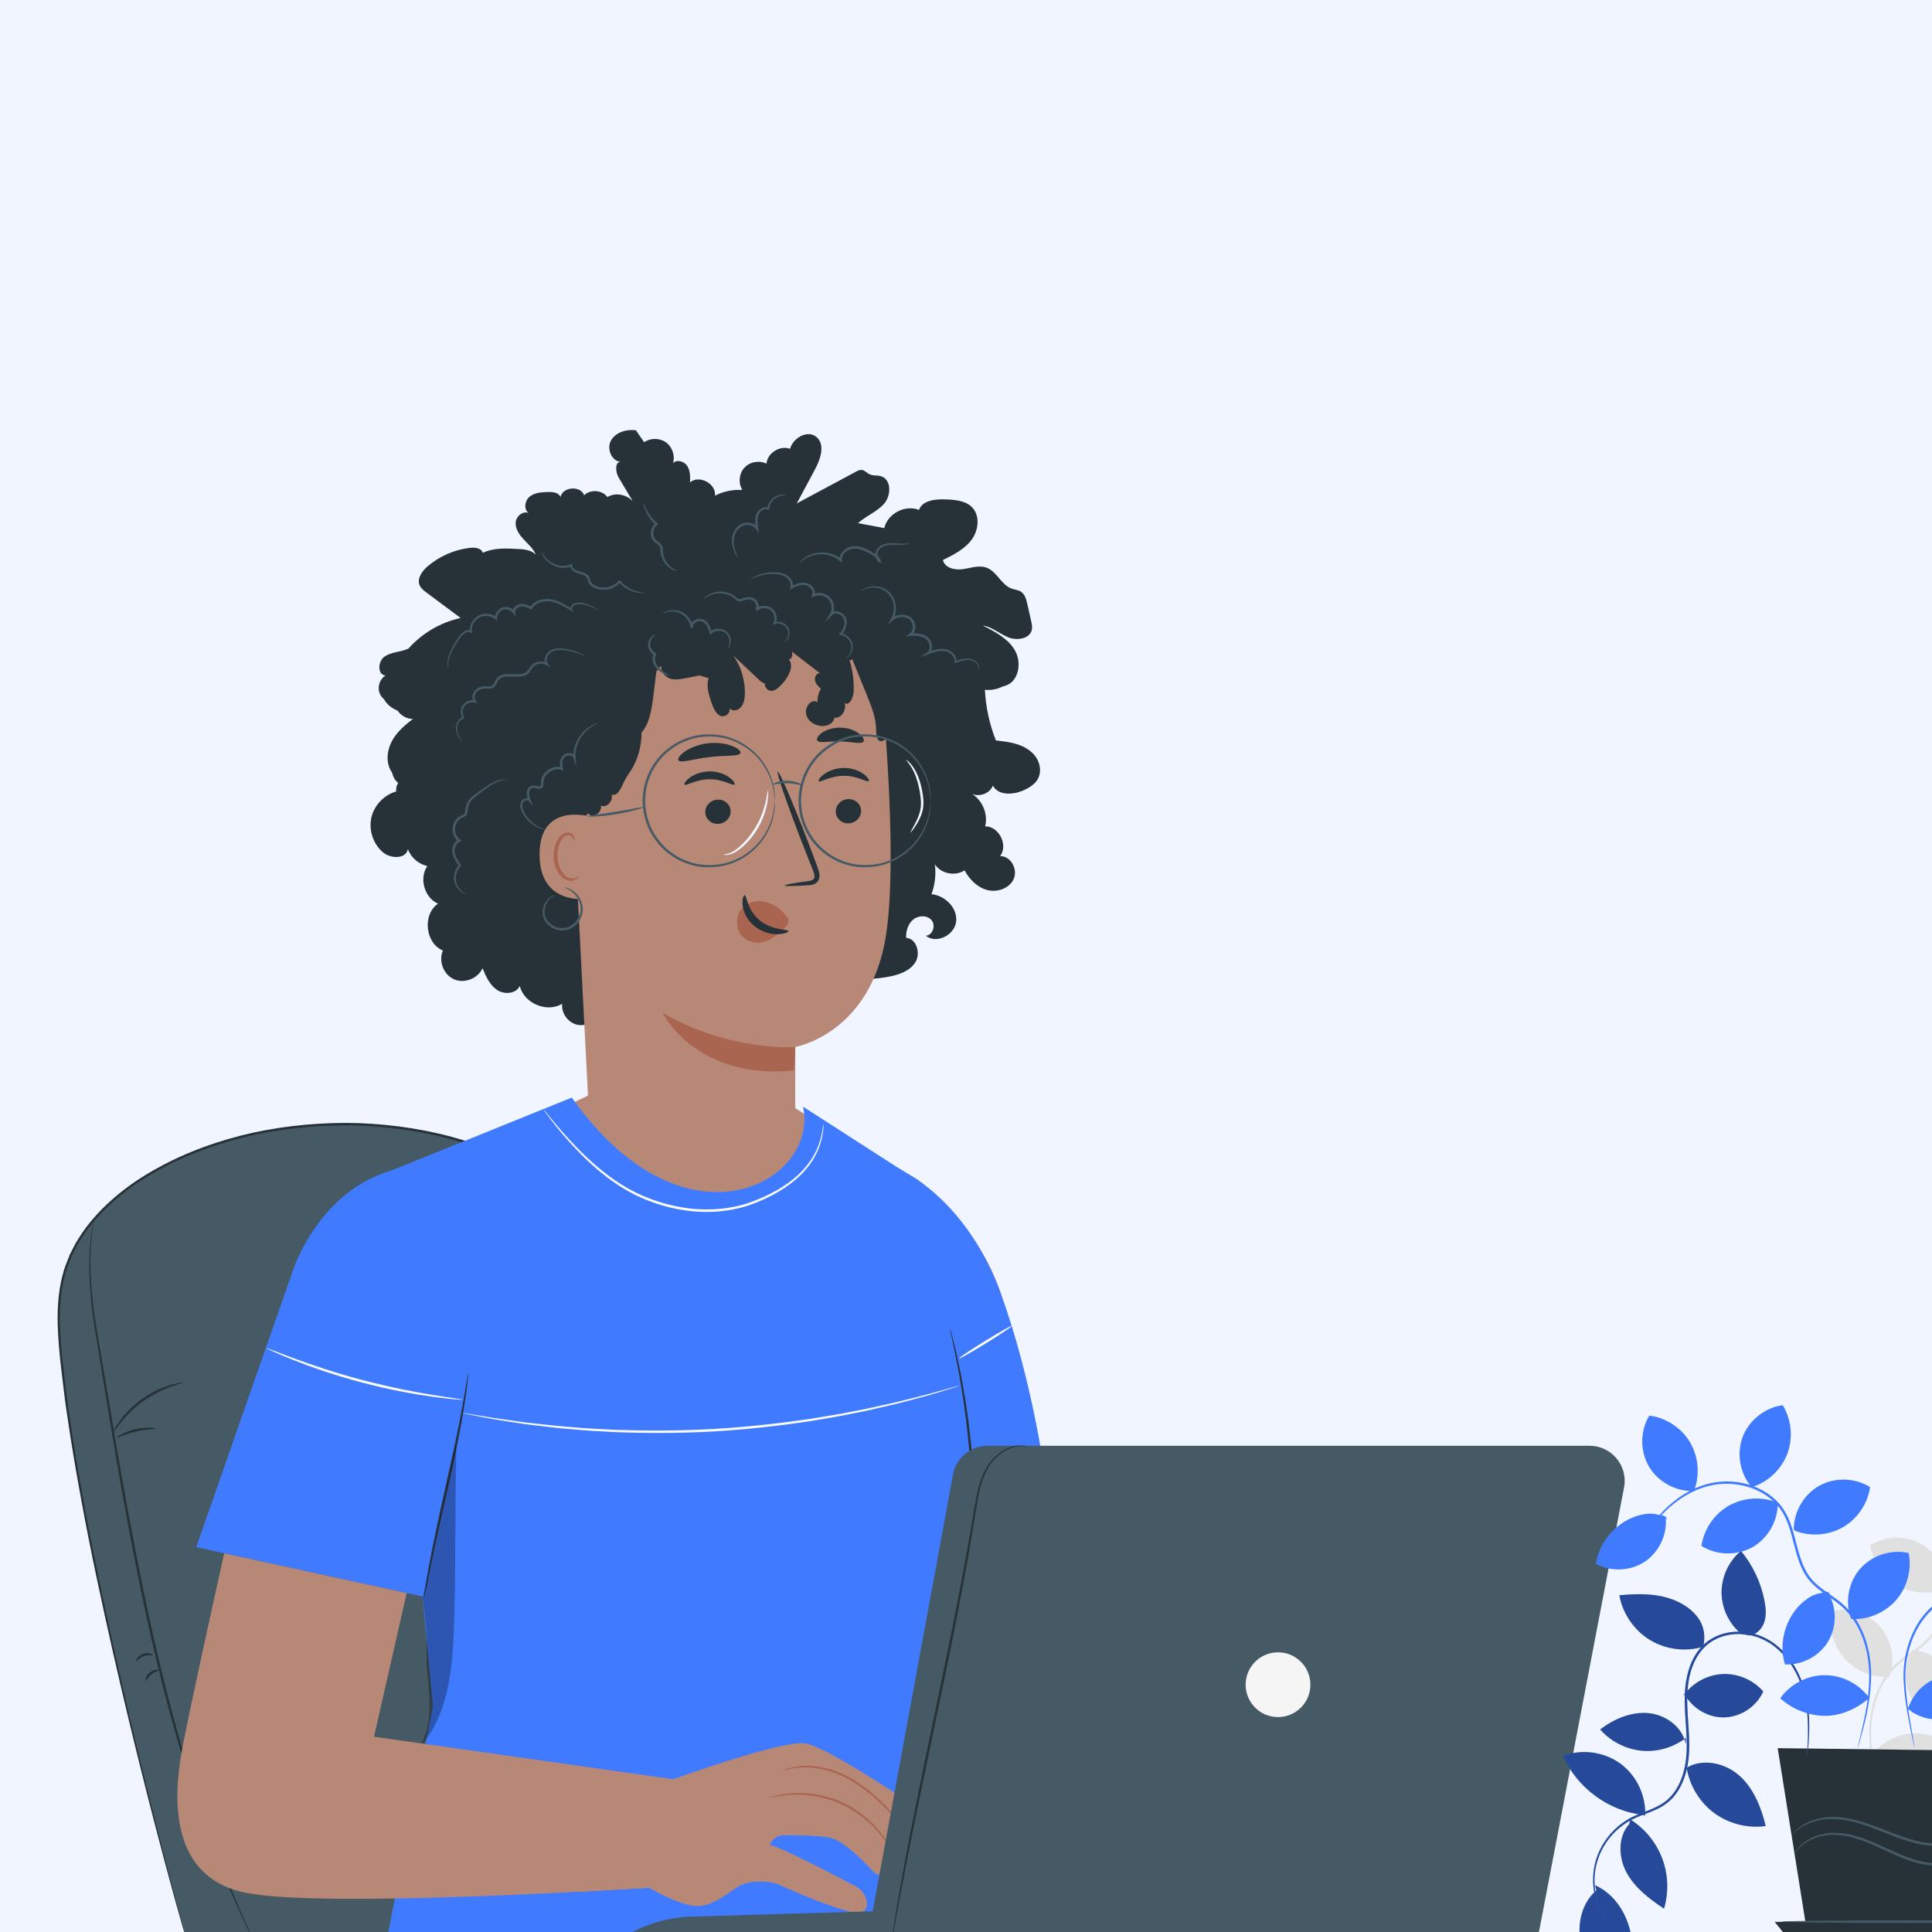 <svg width="939" height="939" viewBox="0 0 939 939" fill="none" xmlns="http://www.w3.org/2000/svg">
<g clip-path="url(#clip0_2024_1403)">
<rect width="939" height="939" fill="#F1F5FF"/>
<path d="M308.306 626.344C299.175 610.675 289.391 594.936 275.006 581.976C238.531 549.097 175.902 539.336 122.683 551.128C81.608 560.235 42.821 583.354 32.056 616.023C27.198 630.757 28.273 646.286 29.814 661.465C39.808 760.803 89.547 941.031 91.486 945.211L426.675 943.833C406.966 834.197 366.942 726.873 308.329 626.321L308.306 626.344Z" fill="#455A64"/>
<path d="M426.652 943.856C426.652 943.856 426.442 942.992 426.092 941.311C425.741 939.606 425.251 937.084 424.597 933.815C423.92 930.522 423.173 926.436 422.169 921.625C421.118 916.815 419.903 911.281 418.549 905.046C412.921 880.13 403.604 844.308 388.636 801.154C373.504 758.094 352.394 707.794 323.555 654.739C321.756 651.423 319.935 648.084 318.114 644.745C316.222 641.429 314.331 638.09 312.416 634.727C308.61 628.002 304.733 621.206 300.53 614.528C292.17 601.194 282.362 588.14 269.379 578.099C267.838 576.745 266.133 575.601 264.452 574.433C262.747 573.289 261.112 572.051 259.361 570.954C255.765 568.922 252.332 566.61 248.526 564.882L242.921 562.127L237.107 559.722L234.188 558.507L231.199 557.48L225.221 555.425C209.061 550.428 191.968 547.765 174.594 547.065C157.221 546.528 139.987 548.092 123.454 551.595C106.945 555.261 91.089 560.912 76.774 568.875C69.605 572.798 62.833 577.352 56.739 582.559C50.644 587.744 45.156 593.581 40.719 600.05C39.692 601.708 38.571 603.319 37.614 605.024C36.726 606.752 35.839 608.48 34.951 610.208C34.251 612.006 33.55 613.804 32.85 615.602C32.196 617.423 31.682 619.268 31.215 621.136C29.417 628.609 28.95 636.245 29.137 643.764C29.347 651.283 30.024 658.709 30.935 665.995C31.822 673.281 32.546 680.52 33.691 687.572C35.675 701.723 38.057 715.407 40.439 728.624C45.249 755.035 50.55 779.507 55.501 801.785C65.495 846.363 74.626 882.184 81.071 906.891C84.293 919.244 86.909 928.818 88.684 935.31C89.594 938.532 90.295 940.984 90.762 942.665C91.276 944.3 91.509 945.164 91.509 945.164C91.509 945.164 91.206 944.347 90.645 942.712C90.155 941.031 89.407 938.579 88.45 935.38C86.605 928.911 83.92 919.36 80.627 907.031C74.042 882.348 64.772 846.55 54.66 801.995C49.663 779.717 44.292 755.245 39.458 728.811C37.053 715.594 34.648 701.91 32.64 687.735C31.495 680.66 30.771 673.444 29.861 666.135C28.95 658.826 28.273 651.377 28.039 643.811C27.852 636.245 28.296 628.492 30.118 620.903C30.585 619.011 31.098 617.12 31.776 615.275C32.476 613.454 33.2 611.609 33.924 609.764C34.811 608.013 35.722 606.238 36.633 604.487C37.59 602.759 38.734 601.124 39.785 599.443C44.269 592.857 49.827 586.949 56.015 581.695C62.179 576.418 68.998 571.841 76.237 567.871C90.668 559.838 106.641 554.14 123.244 550.451C139.894 546.901 157.221 545.337 174.688 545.874C192.131 546.574 209.342 549.26 225.618 554.304L231.642 556.359L234.655 557.386L237.597 558.601L243.435 561.029L249.086 563.808C252.916 565.536 256.395 567.895 260.015 569.926C261.766 571.047 263.447 572.285 265.152 573.452C266.857 574.62 268.585 575.787 270.126 577.165C283.25 587.323 293.151 600.517 301.534 613.897C305.737 620.599 309.637 627.395 313.443 634.143C315.358 637.506 317.25 640.845 319.141 644.184C320.963 647.547 322.784 650.886 324.582 654.202C353.398 707.351 374.438 757.744 389.476 800.874C404.375 844.098 413.552 879.989 419.039 904.952C420.371 911.211 421.538 916.745 422.566 921.555C423.546 926.366 424.27 930.476 424.901 933.792C425.508 937.084 425.975 939.606 426.278 941.311C426.582 943.016 426.699 943.88 426.699 943.88L426.652 943.856Z" fill="#263238"/>
<path d="M45.577 592.694C45.577 592.694 45.577 593.021 45.483 593.628C45.39 594.305 45.273 595.216 45.11 596.36C44.783 598.766 44.386 602.315 44.105 606.915C43.592 616.092 44.199 629.45 46.931 645.702C52.582 678.161 59.494 723.183 69.606 772.408C74.696 797.021 80.254 820.326 86.138 841.296C92 862.266 98.188 880.877 103.816 896.359C109.607 911.771 114.768 924.077 118.527 932.461C120.419 936.617 121.89 939.863 122.917 942.128C123.384 943.202 123.758 944.043 124.038 944.65C124.272 945.234 124.388 945.514 124.388 945.538C124.388 945.538 114.768 927.51 103.022 896.663C97.277 881.204 90.996 862.593 85.064 841.599C79.11 820.63 73.505 797.301 68.415 772.665C58.28 723.37 51.508 678.348 46.09 645.842C43.475 629.543 42.985 616.116 43.662 606.892C44.362 597.668 45.6 592.694 45.6 592.694H45.577Z" fill="#263238"/>
<path d="M88.987 671.949C89.034 672.16 86.675 672.673 83.033 673.981C79.39 675.289 74.533 677.53 69.722 680.963C60.008 687.805 55.291 696.562 54.964 696.282C54.847 696.212 55.828 693.993 58.116 690.771C60.382 687.572 64.094 683.485 68.998 679.959C73.902 676.456 78.969 674.261 82.752 673.164C86.535 672.043 88.964 671.833 88.987 671.949Z" fill="#263238"/>
<path d="M75.793 694.321C75.793 694.694 71.357 694.531 66.126 695.768C60.895 696.936 56.972 698.991 56.809 698.664C56.622 698.407 60.405 695.792 65.869 694.578C71.31 693.317 75.864 694.017 75.793 694.321Z" fill="#263238"/>
<path d="M66.243 807.412C66.103 807.366 66.173 806.758 66.663 805.988C67.154 805.194 68.158 804.306 69.512 803.816C70.867 803.326 72.221 803.396 73.085 803.699C73.972 803.98 74.393 804.4 74.323 804.54C74.183 804.844 72.198 804.096 69.909 804.96C67.597 805.731 66.546 807.576 66.22 807.412H66.243Z" fill="#263238"/>
<path d="M70.773 816.963C70.446 816.963 70.633 814.558 72.804 812.853C74.953 811.125 77.335 811.452 77.264 811.779C77.264 812.129 75.326 812.363 73.575 813.811C71.777 815.212 71.123 817.057 70.796 816.963H70.773Z" fill="#263238"/>
<path d="M503.479 853.321C503.479 853.321 496.007 670.057 489.095 638.299C480.314 597.901 446.314 573.498 446.314 573.498L433.284 888.676L446.828 896.779L454.814 900.982C458.411 914.386 451.008 917.655 487.647 927.089C490.589 927.836 549.132 937.084 549.132 937.084L554.876 877.607L503.479 853.321Z" fill="#B78876"/>
<path d="M603.401 934.982C603.401 934.982 582.244 936.43 573.604 939.933C564.217 943.716 552.658 941.521 544.812 936.43C536.942 931.339 532.342 926.693 532.342 926.693L503.479 926.833C503.479 926.833 489.328 912.775 497.104 891.221C498.459 887.462 499.953 884.473 503.479 879.826C506.818 876.043 508.36 873.801 517.677 872.003L555.927 877.818C555.927 877.818 608.935 872.914 618.463 877.164C618.463 877.164 630.465 883.959 634.202 886.831C635.603 887.905 640.086 901.333 631.61 908.548C631.61 908.548 639.246 914.363 635.299 919.827L633.408 922.256C633.408 922.256 638.592 928.701 636.07 931.596C633.548 934.492 611.107 948.293 602.91 945.28C594.714 942.268 600.435 935.519 603.985 934.072" fill="#B78876"/>
<path d="M625.655 896.966C625.655 896.966 624.651 897.316 622.876 898.016C621.102 898.74 618.533 899.768 615.287 900.865C613.676 901.426 611.878 901.986 609.94 902.547C608.025 903.107 605.9 903.574 603.728 904.345C601.58 905.115 599.244 906.189 597.586 908.221C595.999 910.206 594.948 913.125 596.092 915.834C596.629 917.165 597.75 918.169 598.964 918.799C600.179 919.407 601.486 919.663 602.771 919.78C605.316 919.967 607.698 919.593 609.963 919.243C614.47 918.449 618.393 917.165 621.615 915.95C624.838 914.736 627.383 913.592 629.135 912.798C630.886 912.004 631.82 911.514 631.797 911.467C631.773 911.397 630.769 911.771 628.971 912.471C627.173 913.148 624.604 914.199 621.382 915.32C618.159 916.441 614.26 917.655 609.823 918.379C607.604 918.706 605.222 919.033 602.841 918.846C601.65 918.753 600.459 918.472 599.385 917.959C598.334 917.422 597.423 916.581 596.956 915.46C595.999 913.218 596.886 910.58 598.31 908.805C599.782 906.983 601.953 905.909 604.032 905.162C606.133 904.415 608.235 903.901 610.173 903.294C612.111 902.71 613.886 902.103 615.521 901.496C618.743 900.305 621.312 899.184 623.04 898.367C624.768 897.549 625.702 897.036 625.679 896.966H625.655Z" fill="#AA6550"/>
<path d="M623.273 880.666C623.273 880.666 622.269 881.017 620.494 881.74C618.72 882.464 616.174 883.515 612.952 884.659C609.753 885.804 605.876 887.065 601.533 888.209C599.384 888.816 596.909 889.306 594.878 891.058C593.897 891.922 593.15 893.183 592.986 894.56C592.799 895.938 593.08 897.339 593.663 898.577C594.854 901.122 597.283 902.734 599.688 903.481C602.117 904.251 604.639 904.251 606.904 903.901C611.457 903.131 615.194 901.402 618.416 900.305C621.499 899.161 624.044 898.203 626.005 897.479C627.78 896.779 628.761 896.382 628.738 896.312C628.738 896.242 627.71 896.545 625.889 897.129C623.927 897.783 621.335 898.647 618.206 899.674C614.96 900.702 611.177 902.337 606.787 903.037C604.592 903.364 602.233 903.341 599.968 902.593C597.726 901.893 595.555 900.398 594.527 898.157C593.43 895.962 593.733 893.206 595.531 891.712C597.259 890.17 599.641 889.61 601.79 889.026C606.156 887.835 610.033 886.504 613.232 885.266C616.431 884.029 618.953 882.885 620.681 882.067C622.409 881.227 623.32 880.713 623.297 880.666H623.273Z" fill="#AA6550"/>
<path d="M612.485 885.57C612.765 885.57 612.858 883.468 613.419 881.016C613.956 878.541 614.727 876.603 614.47 876.486C614.26 876.369 613.045 878.214 612.485 880.83C611.901 883.445 612.228 885.617 612.485 885.593V885.57Z" fill="#AA6550"/>
<path d="M532.716 887.929L552.705 879.732C552.705 879.732 608.118 852.434 609.099 853.835C610.08 855.236 613.115 855.003 612.578 861.845C612.065 868.687 579.722 883.118 578.742 885.5C577.761 887.882 579.722 899.791 567.86 908.618C555.997 917.422 547.31 917.795 547.31 917.795" fill="#B78876"/>
<path d="M547.334 917.795C547.334 917.795 547.497 917.819 547.824 917.795C548.128 917.795 548.618 917.725 549.225 917.632C550.44 917.445 552.214 917.025 554.433 916.254C556.651 915.484 559.29 914.339 562.162 912.681C565.011 911 568.28 908.992 571.316 906.049C574.352 903.131 576.804 898.974 577.948 894.117C578.555 891.712 578.718 889.096 578.975 886.574C578.999 886.247 579.069 885.967 579.162 885.71C579.232 885.523 579.419 885.36 579.676 885.15C580.166 884.753 580.727 884.402 581.287 884.052C582.408 883.352 583.599 882.674 584.79 881.997C589.6 879.312 594.691 876.58 599.852 873.474C602.42 871.933 605.012 870.275 607.511 868.407C608.749 867.449 609.986 866.468 611.084 865.277C611.644 864.694 612.158 864.04 612.578 863.293C612.765 862.896 612.952 862.499 613.022 862.032C613.115 861.588 613.092 861.214 613.115 860.794C613.139 859.183 613.045 857.455 612.158 855.937C611.714 855.19 610.99 854.629 610.337 854.185C610.01 853.975 609.729 853.765 609.543 853.532C609.473 853.485 609.589 853.532 609.356 853.345C609.099 853.181 609.052 853.251 608.959 853.228C608.772 853.228 608.702 853.251 608.562 853.275C608.352 853.321 608.142 853.368 607.955 853.438C604.942 854.442 602.187 855.703 599.431 856.918C593.944 859.369 588.713 861.821 583.739 864.203C573.791 868.944 564.871 873.31 557.398 877C555.53 877.911 553.756 878.845 552.074 879.615C550.346 880.339 548.712 881.016 547.194 881.647C544.158 882.931 541.543 884.029 539.371 884.94C537.293 885.827 535.635 886.551 534.444 887.065C533.93 887.298 533.51 887.485 533.159 887.648C532.879 887.788 532.739 887.859 532.739 887.882C532.739 887.882 532.903 887.859 533.206 887.742C533.556 887.602 533.977 887.461 534.514 887.251C535.728 886.784 537.386 886.13 539.511 885.29C541.706 884.426 544.345 883.352 547.404 882.137C548.945 881.53 550.58 880.853 552.331 880.152C554.082 879.405 555.81 878.494 557.702 877.607C565.245 874.011 574.188 869.738 584.113 864.997C589.11 862.662 594.341 860.21 599.805 857.782C602.537 856.591 605.339 855.306 608.212 854.349C608.398 854.302 608.562 854.255 608.725 854.209C608.772 854.209 608.912 854.185 608.912 854.209C608.912 854.185 608.912 854.279 608.936 854.139C609.006 853.952 608.935 853.999 608.959 853.905C608.959 853.882 609.006 853.858 609.029 853.835C608.398 854.279 608.865 853.975 608.749 854.092L608.795 854.162C609.099 854.559 609.473 854.793 609.776 855.003C610.43 855.446 610.967 855.867 611.317 856.474C612.041 857.688 612.181 859.276 612.135 860.794C612.111 861.611 612.088 862.265 611.714 862.896C611.341 863.526 610.897 864.133 610.36 864.67C609.309 865.768 608.118 866.749 606.904 867.683C604.452 869.527 601.883 871.162 599.315 872.703C594.201 875.809 589.11 878.541 584.299 881.25C583.109 881.927 581.918 882.604 580.773 883.328C580.19 883.702 579.629 884.052 579.092 884.496C578.835 884.706 578.485 884.963 578.321 885.407C578.205 885.78 578.135 886.13 578.111 886.457C577.854 889.096 577.714 891.571 577.131 893.953C576.056 898.67 573.721 902.71 570.802 905.582C567.883 908.478 564.661 910.51 561.859 912.214C559.01 913.896 556.441 915.087 554.269 915.88C552.098 916.698 550.346 917.141 549.155 917.398C548.548 917.538 548.104 917.609 547.777 917.655C547.474 917.702 547.31 917.725 547.31 917.749L547.334 917.795Z" fill="#AA6550"/>
<path d="M609.099 919.149C609.099 919.149 608.305 919.266 606.974 919.827C605.643 920.387 603.775 921.345 601.766 922.979C600.786 923.82 599.735 924.754 598.777 925.991C597.867 927.206 596.956 928.84 597.259 930.732C597.54 932.647 599.221 934.141 601.066 934.678C602.981 935.285 605.036 934.935 606.927 934.375C614.376 931.946 620.845 929.051 625.328 926.529C627.57 925.268 629.321 924.147 630.489 923.329C631.656 922.512 632.264 921.998 632.24 921.952C632.194 921.882 631.516 922.302 630.302 923.026C629.088 923.75 627.29 924.777 625.025 925.945C620.518 928.28 614.026 931.059 606.67 933.464C604.872 934.001 602.981 934.305 601.346 933.791C599.711 933.301 598.357 932.086 598.123 930.568C597.867 929.074 598.591 927.579 599.431 926.435C600.272 925.268 601.299 924.287 602.21 923.446C606.04 920.154 609.216 919.29 609.122 919.103L609.099 919.149Z" fill="#AA6550"/>
<path d="M195.704 381.478C190.543 380.38 188.629 372.464 192.715 369.102C188.932 367.023 190.006 361.045 192.972 357.916C195.938 354.787 200.164 352.849 202.476 349.206C197.666 350.444 192.225 346.52 191.898 341.547C188.722 341.827 185.476 339.725 184.425 336.713C183.374 333.7 184.635 330.034 187.321 328.306C183.281 327.956 183.631 321.277 186.994 319.036C190.38 316.794 194.817 316.957 198.506 315.229C205.115 307.78 214.129 302.479 223.866 300.354C218.355 296.244 212.844 292.134 207.31 288.025C206.002 287.044 204.624 286.016 203.971 284.498C202.523 281.206 205.115 277.586 207.824 275.251C213.592 270.324 220.854 267.148 228.396 266.261C230.825 265.981 233.907 266.354 234.678 268.666C239.815 266.237 245.77 266.494 251.445 266.798C254.62 266.961 258.123 267.265 260.388 269.507C259.174 266.564 256.652 264.439 254.48 262.104C252.309 259.792 250.324 256.873 250.651 253.721C250.978 250.569 254.784 247.836 257.399 249.611C254.457 248.233 254.854 243.516 257.353 241.438C259.851 239.36 263.377 239.196 266.623 239.126C268.888 239.08 271.76 239.453 272.391 241.625C273.418 236.558 282.082 235.857 283.927 240.691C286.986 237.702 292.684 238.145 295.229 241.578C300.203 238.496 307.745 241.298 309.497 246.879C306.554 241.952 303.636 237.048 300.693 232.121C299.035 229.342 298.755 224.111 301.978 224.461C297.354 224.461 294.692 218.156 296.957 214.117C299.222 210.077 304.453 208.536 309.053 209.119L313.07 214.934C316.175 212.762 320.659 212.809 323.718 215.027C326.777 217.246 328.201 221.519 327.081 225.115C328.949 223.13 332.568 224.205 334.039 226.493C335.511 228.781 335.464 231.7 335.37 234.433C339.854 230.65 348.144 235.063 347.513 240.901C351.576 238.799 356.223 237.842 360.8 238.145C358.745 234.83 359.166 230.183 361.804 227.31C364.443 224.438 369.043 223.597 372.523 225.372C372.943 220.165 379.108 216.288 383.989 218.156C385.413 212.786 392.465 208.816 396.762 212.342C401.199 216.008 398.817 223.107 396.085 228.174C393.142 233.662 390.2 239.173 387.258 244.661C396.855 239.523 406.429 234.386 416.027 229.248C416.914 228.758 417.895 228.268 418.899 228.408C420.277 228.571 421.258 229.832 422.519 230.463C424.247 231.327 426.372 230.906 428.217 231.467C433.284 233.008 433.214 240.761 429.734 244.777C426.255 248.794 420.931 250.709 417.008 254.258C421.258 255.052 425.531 255.869 429.781 256.663C431.369 249.634 439.939 245.151 446.641 247.836C448.369 243.119 454.697 242.512 459.718 242.722C464.225 242.909 469.175 243.283 472.351 246.459C476.438 250.522 475.667 257.667 472.234 262.314C468.802 266.961 463.431 269.647 458.27 272.192C459.134 276.022 464.085 277.189 467.961 276.629C471.837 276.069 475.877 274.551 479.544 275.928C484.517 277.797 486.642 284.242 491.64 286.063C493.158 286.623 494.862 286.694 496.217 287.581C498.131 288.842 498.785 291.294 499.299 293.536C499.93 296.314 500.537 299.07 501.167 301.849C501.471 303.227 501.774 304.628 501.517 306.005C500.607 310.512 494.302 311.493 490.052 309.765C485.802 308.037 482.136 304.651 477.582 303.997C483.583 306.986 489.912 310.302 493.274 316.093C496.637 321.908 495.259 330.922 488.931 333.187C482.533 335.475 476.251 329.941 471.604 325.014C466.957 320.063 460.278 314.809 454.09 317.634" fill="#263238"/>
<path d="M204.928 377.531C200.094 373.912 191.851 378.676 192.552 384.677C186.597 386.358 181.763 391.496 180.456 397.544C179.148 403.592 181.413 410.27 186.153 414.264C189.936 417.439 197.432 417.556 198.226 412.699C199.744 416.786 203.434 419.985 207.684 420.919C203.597 426.873 206.259 436.284 212.891 439.203C205.208 444.481 206.656 458.422 215.273 461.994C213.008 467.038 215.553 473.67 220.597 475.935C225.641 478.2 232.273 475.632 234.515 470.588C236.173 474.534 237.994 478.714 241.52 481.096C245.07 483.501 250.837 483.081 252.636 479.181C254.597 487.658 265.806 492.375 273.232 487.868C272.718 492.538 276.267 497.325 280.914 498.119C285.561 498.937 290.535 495.667 291.633 491.091C299.666 491.698 307.699 492.328 315.732 492.935C321.056 493.332 326.427 493.753 331.751 493.169C338.546 492.422 345.131 490.04 350.829 486.257C352.651 485.042 354.495 483.641 356.691 483.361C359.189 483.034 361.618 484.202 363.953 485.136C376.353 490.016 391.251 487.821 401.713 479.578C403.37 478.27 404.958 476.823 406.92 476.099C409.185 475.281 411.707 475.562 414.112 475.725C420.02 476.145 425.998 475.795 431.836 474.721C436.833 473.787 442.181 472.012 444.89 467.692C447.575 463.372 445.474 456.156 440.406 455.806C440.289 452.49 441.317 448.988 443.886 446.886C446.454 444.808 450.704 444.714 452.806 447.283C454.908 449.852 453.273 454.639 449.98 454.779C455.094 459.005 464.015 454.452 464.715 447.867C465.416 441.258 459.321 435.21 452.713 434.603C454.441 430.003 455.001 424.959 454.347 420.078C457.336 424.655 464.272 426.056 468.778 422.997C471.184 427.457 475.06 431.38 479.987 432.618C484.914 433.832 490.799 431.684 492.761 427.014C494.722 422.343 491.149 415.945 486.082 416.108C490.122 410.761 485.522 401.584 478.82 401.607C480.431 395.232 477.045 387.97 471.137 385.121C474.827 387.876 480.945 386.101 482.579 381.805C485.241 386.895 492.807 386.358 497.991 383.883C502.055 381.945 506.048 379.026 505.417 373.118C505.114 370.362 503.736 367.794 501.728 365.902C496.964 361.395 490.332 360.578 484.027 359.878C480.921 352.031 479.1 343.672 478.68 335.242C485.708 336.082 493.321 331.459 494.792 324.547L459.882 302.853C459.882 302.853 379.085 290.383 376.189 290.383C373.294 290.383 204.438 377.345 204.438 377.345C200.538 381.431 192.902 379.586 190.03 374.706C187.158 369.825 188.302 363.404 191.384 358.663C194.467 353.923 199.16 350.514 203.737 347.198C198.343 346.824 192.575 346.334 188.559 342.387C186.06 339.935 184.892 336.269 186.247 333.047C188.185 328.4 193.579 328.703 197.035 326.064C199.067 324.523 200.211 322.118 201.472 319.9" fill="#263238"/>
<path d="M430.598 359.154C428.59 330.314 409.232 295.03 380.486 298.276L290.862 321.581C282.129 322.562 275.613 330.058 275.847 338.838L285.771 532.493L264.171 542.814C263.961 542.861 286.519 555.378 286.308 555.424C286.308 555.424 307.045 616.396 366.288 597.457C378.034 593.698 383.358 580.808 385.623 567.567L386.23 567.637C386.23 566.073 405.822 551.058 405.846 549.563C405.846 551.058 386.534 538.611 386.534 538.611L386.487 533.357C386.581 515.867 386.51 508.698 386.534 508.861C386.534 508.861 423.359 502.486 430.668 454.335C434.311 430.376 432.84 391.169 430.598 359.13V359.154Z" fill="#B78876"/>
<path d="M418.502 393.901C418.642 397.147 416.004 399.949 412.594 400.159C409.208 400.369 406.336 397.894 406.196 394.648C406.056 391.402 408.695 388.576 412.104 388.39C415.513 388.179 418.362 390.655 418.502 393.901Z" fill="#263238"/>
<path d="M422.239 379.61C421.468 380.427 416.774 376.994 410.143 377.064C403.511 377.041 398.654 380.474 397.93 379.68C397.579 379.329 398.35 377.858 400.452 376.317C402.53 374.776 406.079 373.235 410.213 373.235C414.346 373.235 417.825 374.729 419.857 376.27C421.912 377.812 422.612 379.283 422.239 379.633V379.61Z" fill="#263238"/>
<path d="M355.103 394.158C355.243 397.404 352.604 400.206 349.195 400.416C345.809 400.626 342.937 398.151 342.797 394.905C342.656 391.659 345.295 388.834 348.705 388.647C352.114 388.437 354.963 390.912 355.103 394.158Z" fill="#263238"/>
<path d="M356.995 381.291C356.224 382.108 351.53 378.675 344.898 378.745C338.267 378.722 333.409 382.155 332.686 381.361C332.335 381.011 333.083 379.539 335.208 377.998C337.286 376.434 340.835 374.916 344.969 374.916C349.102 374.916 352.581 376.41 354.613 377.951C356.668 379.493 357.368 380.964 356.995 381.314V381.291Z" fill="#263238"/>
<path d="M381.42 430.353C381.397 429.979 385.507 429.232 392.185 428.345C393.89 428.158 395.478 427.807 395.758 426.663C396.155 425.426 395.431 423.604 394.591 421.643C392.979 417.556 391.275 413.259 389.5 408.776C382.424 390.445 377.264 375.36 378.011 375.079C378.758 374.799 385.11 389.441 392.185 407.772C393.89 412.302 395.525 416.599 397.066 420.732C397.72 422.647 398.841 424.842 398 427.387C397.556 428.648 396.319 429.582 395.221 429.886C394.147 430.236 393.189 430.259 392.349 430.306C385.624 430.703 381.444 430.773 381.42 430.399V430.353Z" fill="#263238"/>
<path d="M386.534 508.884C386.534 508.884 354.192 511.196 321.99 492.141C321.99 492.141 337.846 525.09 385.95 520.257L386.511 508.884H386.534Z" fill="#AA6550"/>
<path d="M382.191 445.321C378.852 440.651 373.481 437.802 368.39 438.012C364.864 438.152 361.432 439.787 359.564 442.893C357.672 445.998 357.625 450.622 359.867 453.915C362.389 457.627 367.083 458.818 370.889 457.884C374.695 456.95 377.824 454.312 380.767 451.673C381.584 450.949 382.425 450.178 382.868 449.127C383.335 448.077 383.312 446.629 382.565 445.671" fill="#AA6550"/>
<path d="M361.898 435.094C362.972 435.024 363.042 442.239 369.254 447.307C375.442 452.397 383.125 451.533 383.195 452.537C383.288 452.981 381.49 453.938 378.244 454.055C375.069 454.195 370.422 453.191 366.615 450.085C362.832 446.98 361.174 442.8 360.917 439.857C360.614 436.845 361.408 435.047 361.898 435.094Z" fill="#263238"/>
<path d="M359.89 365.972C359.26 367.77 352.604 366.976 344.828 367.957C337.029 368.798 330.77 371.11 329.72 369.498C329.253 368.728 330.327 367.023 332.872 365.248C335.371 363.497 339.387 361.792 344.058 361.255C348.728 360.718 353.025 361.419 355.85 362.563C358.722 363.707 360.17 365.108 359.89 365.972Z" fill="#263238"/>
<path d="M419.67 360.415C418.502 361.933 413.926 360.415 408.438 360.368C402.95 360.135 398.28 361.442 397.206 359.878C396.739 359.107 397.463 357.589 399.471 356.165C401.456 354.74 404.818 353.549 408.601 353.643C412.384 353.736 415.654 355.091 417.592 356.609C419.553 358.15 420.184 359.691 419.693 360.438L419.67 360.415Z" fill="#263238"/>
<path d="M275.637 388.156C274.282 391.309 275.357 395.606 277.925 397.38C280.494 399.155 284.16 398.151 285.818 395.209C287.92 398.034 292.73 395.162 292.076 391.472C294.668 392.943 298.101 389.441 297.26 386.171C300.273 387.339 302.094 382.459 303.682 379.189C304.546 377.415 305.737 375.873 306.788 374.215C310.057 369.031 311.855 362.54 311.785 356.071C315.732 351.611 316.736 344.699 317.53 338.301C318.02 334.307 318.534 330.314 319.024 326.321C319.771 325.387 320.519 324.476 321.266 323.542C321.102 326.438 323.227 328.937 325.563 329.777C327.898 330.595 330.42 330.151 332.825 329.684C335.207 329.217 337.589 328.773 339.994 328.306C341.488 328.75 342.96 329.193 344.454 329.614C343.123 333.327 344.454 337.553 345.738 341.29C346.626 343.858 347.723 346.66 349.848 347.805C351.973 348.949 355.196 346.894 354.589 344.209C356.153 346.03 358.979 345.306 360.403 343.321C361.828 341.336 362.108 338.557 362.038 335.942C361.874 329.614 359.843 323.379 356.363 318.568C360.497 322.468 364.63 326.368 368.74 330.268C369.651 331.132 370.631 332.019 371.776 332.136C371.425 334.237 373.48 335.989 375.255 335.779C377.053 335.568 378.524 334.097 379.879 332.673C382.914 329.497 386.16 324.103 383.475 320.507C384.899 320.25 385.623 317.845 384.689 316.56C389.383 320.156 394.076 323.752 398.747 327.372C397.346 326.555 395.781 328.726 396.085 330.548C396.388 332.369 397.743 333.654 399.004 334.751C397.789 336.643 397.182 339.071 397.346 341.43C394.824 339.141 390.994 343.345 391.788 347.011C392.582 350.654 396.061 352.615 399.214 352.872C401.829 353.082 405.052 351.845 405.519 348.785C408.624 349.463 411.613 345.213 410.516 341.71C412.758 343.228 414.743 339.211 414.883 336.152C415.14 330.571 414.322 324.897 412.501 319.736C412.407 320.507 413.271 321.184 413.832 320.763C414.392 320.343 414.252 319.129 413.622 318.895C416.26 325.387 418.876 331.856 421.515 338.347C423.593 343.485 425.718 348.809 425.811 354.507C425.835 356.818 426.091 359.994 428.03 360.228C428.543 360.275 429.081 360.064 429.571 359.831C435.175 357.099 439.542 351.448 442.368 345.073C443.325 342.924 444.119 340.659 444.353 338.254C444.82 333.28 442.765 328.493 442.414 323.496C442.274 321.301 442.461 319.059 442.017 316.91C441.293 313.454 439.075 310.792 436.95 308.317C429.384 299.49 421.374 290.36 411.193 286.763C404.982 284.568 398.326 284.615 392.091 282.49C388.238 281.182 384.619 279.057 380.883 277.306C365.517 270.044 348.517 269.063 332.031 270.441C322.807 271.211 313.513 272.706 304.92 276.722C295.486 281.136 287.219 288.468 279.443 296.198C267.837 307.757 256.885 320.647 249.46 336.339C243.762 348.388 240.236 362.446 242.221 376.06C244.205 389.674 252.612 402.448 264.008 405.297C265.502 403.592 266.997 401.864 268.491 400.159" fill="#263238"/>
<path d="M288.784 397.38C288.13 397.077 262 388.787 262.233 415.641C262.467 442.496 289.391 436.705 289.415 435.934C289.461 435.163 288.784 397.38 288.784 397.38Z" fill="#B78876"/>
<path d="M281.124 425.846C281.007 425.752 280.657 426.173 279.863 426.546C279.093 426.897 277.762 427.153 276.36 426.64C273.512 425.612 271.083 421.152 270.92 416.295C270.826 413.843 271.317 411.531 272.181 409.593C272.974 407.631 274.235 406.23 275.66 405.973C277.084 405.623 278.089 406.487 278.439 407.234C278.812 407.982 278.649 408.519 278.789 408.565C278.859 408.636 279.373 408.122 279.139 407.001C279.023 406.464 278.696 405.833 278.065 405.32C277.411 404.806 276.477 404.549 275.473 404.666C273.395 404.829 271.55 406.744 270.616 408.869C269.565 410.994 268.958 413.633 269.051 416.365C269.262 421.783 272.087 426.803 275.987 427.901C277.878 428.368 279.443 427.784 280.26 427.153C281.078 426.476 281.218 425.892 281.124 425.822V425.846Z" fill="#AA6550"/>
<path d="M376.586 389.184C376.399 389.184 376.586 386.335 375.372 381.478C374.134 376.691 370.958 369.662 363.766 364.244C360.217 361.582 355.71 359.34 350.549 358.43C345.412 357.566 339.62 357.729 334.109 359.831C331.331 360.788 328.668 362.259 326.217 364.104C323.741 365.902 321.476 368.144 319.608 370.736C315.778 375.85 313.607 382.412 313.537 389.184C313.607 395.956 315.755 402.541 319.608 407.655C321.476 410.247 323.718 412.489 326.217 414.287C328.668 416.132 331.354 417.579 334.109 418.56C339.62 420.662 345.412 420.825 350.549 419.961C355.71 419.051 360.193 416.809 363.766 414.147C370.958 408.706 374.134 401.677 375.372 396.913C376.609 392.033 376.423 389.184 376.586 389.207C376.633 389.207 376.633 389.908 376.586 391.239C376.586 391.916 376.563 392.733 376.399 393.714C376.282 394.695 376.142 395.816 375.815 397.03C374.718 401.911 371.589 409.173 364.28 414.847C360.66 417.626 356.06 419.985 350.736 420.965C345.435 421.9 339.457 421.783 333.736 419.634C330.863 418.654 328.085 417.159 325.516 415.244C322.924 413.376 320.589 411.064 318.651 408.379C314.657 403.078 312.392 396.236 312.322 389.207C312.392 382.178 314.657 375.336 318.651 370.059C320.589 367.373 322.924 365.062 325.516 363.193C328.061 361.302 330.84 359.807 333.736 358.803C339.457 356.655 345.435 356.515 350.736 357.472C356.06 358.453 360.66 360.812 364.28 363.59C371.589 369.265 374.718 376.527 375.815 381.408C376.166 382.645 376.282 383.766 376.399 384.724C376.563 385.681 376.586 386.522 376.586 387.199C376.609 388.53 376.586 389.231 376.586 389.231V389.184Z" fill="#455A64"/>
<path d="M452.362 389.184C452.175 389.184 452.362 386.335 451.148 381.478C449.91 376.691 446.734 369.662 439.542 364.244C435.969 361.582 431.486 359.34 426.325 358.43C421.188 357.566 415.396 357.729 409.885 359.831C407.107 360.788 404.445 362.259 401.993 364.104C399.517 365.902 397.252 368.144 395.384 370.736C391.554 375.85 389.383 382.412 389.313 389.184C389.383 395.956 391.531 402.541 395.384 407.655C397.252 410.247 399.494 412.489 401.993 414.287C404.445 416.132 407.13 417.579 409.885 418.56C415.396 420.662 421.188 420.825 426.325 419.961C431.486 419.051 435.969 416.809 439.542 414.147C446.734 408.706 449.91 401.677 451.148 396.913C452.385 392.033 452.199 389.184 452.362 389.207C452.409 389.207 452.409 389.908 452.362 391.239C452.362 391.916 452.339 392.733 452.175 393.714C452.059 394.695 451.918 395.816 451.592 397.03C450.494 401.911 447.365 409.173 440.056 414.847C436.436 417.626 431.836 419.985 426.512 420.965C421.211 421.9 415.233 421.783 409.512 419.634C406.64 418.654 403.861 417.159 401.292 415.244C398.7 413.376 396.365 411.064 394.427 408.379C390.434 403.078 388.168 396.236 388.098 389.207C388.168 382.178 390.434 375.336 394.427 370.059C396.365 367.373 398.7 365.062 401.292 363.193C403.837 361.302 406.616 359.807 409.512 358.803C415.233 356.655 421.211 356.515 426.512 357.472C431.836 358.453 436.436 360.812 440.056 363.59C447.365 369.265 450.494 376.527 451.592 381.408C451.942 382.645 452.059 383.766 452.175 384.724C452.339 385.681 452.362 386.522 452.362 387.199C452.385 388.53 452.362 389.231 452.362 389.231V389.184Z" fill="#455A64"/>
<path d="M390.083 381.711C389.943 382.038 386.861 380.777 382.891 380.684C378.921 380.52 375.769 381.571 375.652 381.221C375.489 380.941 378.664 379.306 382.938 379.469C387.211 379.61 390.27 381.454 390.083 381.711Z" fill="#455A64"/>
<path d="M312.719 392.337C312.813 392.64 306.881 394.532 299.315 395.746C291.75 396.984 285.538 397.054 285.515 396.727C285.515 396.376 291.633 395.769 299.129 394.555C306.625 393.364 312.649 392.01 312.719 392.36V392.337Z" fill="#455A64"/>
<path d="M373.247 384.163C373.387 384.163 373.55 386.475 372.92 390.165C372.289 393.831 370.725 398.851 367.642 403.685C364.56 408.496 360.777 412.185 357.507 414.1C354.145 416.062 351.553 415.525 351.646 415.384C351.623 415.174 354.028 415.384 357.064 413.353C360.053 411.368 363.649 407.678 366.615 403.031C369.604 398.338 371.238 393.527 372.079 389.978C372.896 386.428 373.036 384.14 373.247 384.14V384.163Z" fill="#F1F5FF"/>
<path d="M442.531 404.62C442.368 404.526 443.512 402.681 445.1 399.599C445.871 398.058 446.711 396.19 447.225 394.018C447.739 391.846 447.715 389.371 447.342 386.779C446.641 381.548 445.217 376.971 443.559 373.982C441.924 370.97 440.29 369.499 440.453 369.358C440.5 369.312 440.967 369.592 441.691 370.269C442.415 370.946 443.372 372.021 444.306 373.538C446.244 376.551 447.832 381.268 448.556 386.615C448.953 389.277 448.953 391.963 448.322 394.275C447.739 396.587 446.758 398.501 445.871 400.019C444.049 403.055 442.648 404.69 442.531 404.62Z" fill="#F1F5FF"/>
<path d="M269.823 435.023C269.823 435.023 269.122 435.35 268.071 436.144C267.02 436.915 265.666 438.409 265.012 440.651C264.312 442.846 264.498 445.905 266.623 448.124C268.608 450.342 272.228 451.72 275.567 450.739C278.906 449.735 281.218 446.699 281.919 443.78C282.689 440.791 281.732 437.966 280.424 436.051C279.117 434.089 277.505 432.945 276.338 432.315C275.17 431.661 274.446 431.45 274.47 431.357C274.47 431.287 275.264 431.357 276.548 431.894C277.809 432.431 279.607 433.529 281.125 435.56C282.619 437.545 283.81 440.674 283.016 444.037C282.292 447.306 279.794 450.716 275.917 451.907C272.018 453.027 268.025 451.416 265.806 448.871C264.662 447.586 263.985 446.022 263.775 444.527C263.564 443.01 263.798 441.585 264.218 440.394C265.059 437.966 266.647 436.471 267.838 435.771C269.052 435.047 269.846 434.977 269.869 435.047L269.823 435.023Z" fill="#455A64"/>
<path d="M381.21 312.147C381.069 312.053 382.587 311.213 383.008 308.691C383.194 307.5 382.984 305.865 381.793 304.651C380.672 303.437 378.594 302.689 376.656 303.32L375.535 303.694L376.025 302.619C376.843 300.821 376.399 298.183 374.624 296.665C372.896 295.17 369.791 295.17 367.946 296.898L367.058 296.058C367.199 295.871 367.339 295.637 367.432 295.38C367.689 294.563 367.502 293.582 367.012 292.858C366.545 292.111 365.704 291.667 364.84 291.481C363.953 291.294 363.019 291.364 362.155 291.597C361.314 291.808 360.38 292.415 359.142 292.275C357.858 292.041 357.297 291.084 356.62 290.663C355.99 290.126 355.243 289.729 354.542 289.379C353.094 288.725 351.6 288.445 350.222 288.398C347.466 288.281 345.295 289.145 343.964 289.893C342.609 290.663 342.002 291.317 341.932 291.224C341.885 291.2 342.399 290.43 343.73 289.496C345.038 288.585 347.303 287.534 350.245 287.534C351.716 287.534 353.328 287.791 354.939 288.468C355.733 288.842 356.55 289.239 357.274 289.846C358.045 290.406 358.629 291.13 359.282 291.2C359.96 291.294 360.8 290.85 361.804 290.523C362.832 290.22 363.929 290.126 365.05 290.36C366.148 290.593 367.292 291.177 367.993 292.228C368.67 293.232 368.973 294.54 368.576 295.824C368.436 296.221 368.226 296.595 367.993 296.898L367.105 296.058C369.464 293.862 373.177 293.909 375.372 295.824C377.567 297.762 378.01 300.868 376.96 303.086L376.329 302.386C378.758 301.639 381.14 302.666 382.424 304.114C383.778 305.632 383.895 307.523 383.591 308.831C383.288 310.185 382.611 311.073 382.097 311.563C381.56 312.053 381.21 312.194 381.186 312.17L381.21 312.147Z" fill="#455A64"/>
<path d="M411.193 319.947C411.053 319.83 412.617 319.106 413.481 316.584C413.878 315.37 414.019 313.665 413.201 312.03C412.431 310.419 410.703 308.878 408.484 308.598L407.62 308.481L408.204 307.827C409.652 306.216 410.889 303.741 410.259 301.265C409.979 300.074 409.068 299.07 407.854 298.557C406.663 298.043 405.168 298.113 404.304 299.024L400.871 302.666L403.37 298.323C404.234 296.829 404.374 294.82 403.697 293.092C403.067 291.318 401.479 289.963 399.54 289.543C398.186 289.216 396.715 289.356 395.524 289.94L394.123 290.617L394.707 289.169C395.524 287.114 393.422 284.709 391.344 284.429C389.102 284.055 386.884 284.989 384.969 286.017L383.801 286.647L384.175 285.386C384.619 283.845 383.848 282.14 382.727 281.09C381.56 280.039 380.042 279.525 378.617 279.245C375.698 278.754 373.013 278.988 370.911 279.432C366.638 280.366 364.513 281.93 364.443 281.743C364.42 281.697 364.91 281.3 365.961 280.693C367.012 280.109 368.6 279.338 370.771 278.778C372.943 278.241 375.675 277.89 378.781 278.334C380.322 278.568 382.027 279.081 383.428 280.319C384.782 281.533 385.81 283.541 385.249 285.666L384.455 285.036C386.417 283.962 388.822 282.841 391.554 283.261C392.909 283.471 394.193 284.242 395.08 285.363C395.944 286.46 396.481 288.095 395.851 289.613L395.034 288.842C396.505 288.118 398.233 287.955 399.867 288.352C402.133 288.842 404.117 290.547 404.865 292.672C405.659 294.75 405.472 297.109 404.421 298.93L403.487 298.23C404.818 296.852 406.896 296.875 408.321 297.529C409.815 298.16 411.006 299.491 411.333 301.008C412.01 304.044 410.516 306.73 408.928 308.458L408.648 307.687C411.24 308.107 413.108 309.882 413.902 311.727C414.742 313.595 414.509 315.487 413.995 316.771C413.481 318.079 412.711 318.919 412.174 319.386C411.613 319.853 411.24 319.993 411.216 319.97L411.193 319.947Z" fill="#455A64"/>
<path d="M475.854 325.551C475.714 325.621 476.158 323.94 474.29 322.258C473.402 321.464 472.025 320.787 470.297 320.81C468.569 320.81 466.654 321.394 464.552 322.165L463.875 322.422L463.968 321.698C464.249 319.55 462.287 317.261 459.742 316.631C457.126 315.977 454.161 316.887 451.195 318.008L447.435 319.409L450.658 317.028C452.409 315.72 452.082 312.521 450.331 310.886C448.51 309.181 445.591 308.854 442.835 309.111H442.461L440.08 309.368L442.064 308.037C444.493 306.403 443.909 302.153 441.551 300.775C439.146 299.257 435.876 299.911 433.821 301.522L431.346 303.484L433.004 300.798C435.129 297.342 434.685 293.045 432.981 290.22C431.253 287.301 428.264 285.993 425.858 285.666C423.383 285.339 421.422 285.876 420.184 286.39C418.946 286.927 418.339 287.394 418.292 287.324C418.292 287.301 418.409 287.161 418.689 286.927C418.97 286.694 419.413 286.39 420.044 286.063C421.281 285.433 423.313 284.732 425.952 284.989C428.497 285.199 431.813 286.53 433.798 289.706C435.736 292.765 436.32 297.412 433.985 301.359L433.167 300.635C435.503 298.767 439.192 297.903 442.228 299.771C443.722 300.705 444.656 302.409 444.843 304.161C445.03 305.889 444.423 307.944 442.765 309.018L442.368 307.897L442.742 307.85C445.637 307.593 448.907 307.85 451.172 309.975C452.269 311.049 452.876 312.497 452.993 313.945C453.11 315.393 452.573 316.981 451.358 317.892L450.821 316.887C453.81 315.813 456.986 314.809 460.022 315.603C462.941 316.397 465.229 319.036 464.856 321.768L464.272 321.301C466.397 320.577 468.452 319.993 470.32 320.087C472.188 320.11 473.753 320.951 474.64 321.861C475.574 322.795 475.924 323.823 475.971 324.5C476.018 325.177 475.878 325.528 475.854 325.528V325.551Z" fill="#455A64"/>
<path d="M441.971 263.995C441.971 263.995 441.457 264.346 440.383 264.556C439.309 264.789 437.674 264.859 435.689 264.789C433.727 264.789 431.229 264.626 428.94 265.794C427.796 266.377 426.862 267.358 426.582 268.736C426.255 270.044 426.605 271.655 427.819 272.285L427.002 272.869C426.745 271.328 424.83 270.324 423.102 269.296C421.328 268.269 419.46 267.311 417.451 266.868C415.396 266.377 413.318 266.658 411.707 267.755C410.072 268.783 408.998 270.534 409.208 272.215L409.395 273.71L408.274 272.706C405.916 270.627 402.997 269.623 400.381 269.46C397.743 269.226 395.407 269.74 393.609 270.441C389.966 271.888 388.565 273.92 388.425 273.756C388.379 273.733 388.705 273.243 389.453 272.425C390.223 271.655 391.484 270.627 393.352 269.787C395.197 268.969 397.649 268.339 400.451 268.502C403.23 268.619 406.406 269.623 409.045 271.865L408.111 272.355C407.807 270.137 409.185 267.942 411.076 266.751C412.944 265.467 415.49 265.14 417.732 265.677C419.973 266.167 421.935 267.218 423.733 268.269C424.62 268.806 425.508 269.296 426.348 269.95C427.166 270.581 427.983 271.515 428.146 272.682L428.31 273.826L427.306 273.266C425.461 272.239 425.157 270.02 425.578 268.479C425.928 266.821 427.212 265.537 428.52 264.93C431.205 263.669 433.798 263.972 435.759 264.065C437.744 264.229 439.309 264.276 440.359 264.159C441.434 264.066 441.994 263.879 442.017 263.949L441.971 263.995Z" fill="#455A64"/>
<path d="M382.004 240.737C382.004 240.901 380.766 240.527 378.828 241.181C377.894 241.508 376.773 242.092 375.792 243.096C374.812 244.077 373.994 245.501 373.854 247.159L373.808 247.813L373.177 247.603C371.612 247.066 369.581 248.256 368.764 250.078C367.9 251.946 368.156 254.351 368.53 256.756L368.904 259.138L367.433 257.2C367.433 257.2 367.292 256.99 367.199 256.897C366.218 255.682 364.56 255.122 363.042 255.169C361.501 255.192 360.1 255.869 359.073 256.897C357.018 258.952 356.457 261.824 356.644 264.042C356.808 266.307 357.508 268.082 357.998 269.273C358.489 270.464 358.816 271.118 358.746 271.164C358.676 271.211 358.209 270.627 357.578 269.483C356.948 268.316 356.107 266.541 355.803 264.136C355.5 261.777 355.967 258.578 358.302 256.126C360.497 253.627 365.401 252.973 368.156 256.149C368.25 256.289 368.367 256.43 368.46 256.546L367.362 256.967C367.012 254.538 366.685 251.923 367.759 249.611C368.81 247.392 371.332 245.875 373.574 246.645L372.897 247.089C373.13 245.127 374.134 243.539 375.279 242.512C376.4 241.438 377.661 240.901 378.711 240.62C379.786 240.364 380.65 240.387 381.21 240.48C381.77 240.597 382.051 240.714 382.051 240.761L382.004 240.737Z" fill="#455A64"/>
<path d="M329.089 277.493C329.089 277.493 328.482 277.493 327.501 277.142C326.543 276.745 325.142 275.975 323.858 274.55C322.574 273.149 321.359 271.071 321.103 268.479C320.986 267.218 321.032 265.98 320.309 265.186C319.608 264.346 318.137 263.809 317.226 262.384C315.428 259.535 316.362 255.752 318.791 254.211L318.744 255.098C315.965 252.67 314.377 249.914 313.583 247.906C312.766 245.898 312.626 244.614 312.743 244.59C312.883 244.543 313.233 245.734 314.19 247.626C315.148 249.494 316.782 252.016 319.468 254.258L320.052 254.725L319.421 255.145C317.576 256.336 316.829 259.512 318.254 261.73C318.861 262.781 320.192 263.248 321.219 264.416C322.317 265.7 322.13 267.288 322.223 268.386C322.41 270.674 323.414 272.636 324.512 273.99C326.8 276.769 329.206 277.283 329.112 277.493H329.089Z" fill="#455A64"/>
<path d="M313.514 288.118C313.514 288.118 313.163 288.235 312.509 288.258C311.856 288.258 310.875 288.258 309.637 288.001C307.209 287.558 303.636 286.203 300.693 282.911H301.487C299.923 284.895 297.307 286.367 294.365 286.647C292.894 286.787 291.329 286.647 289.835 286.11C288.41 285.526 286.823 284.802 285.982 283.097C285.702 282.444 285.655 281.813 285.492 281.346C285.351 280.902 285.095 280.529 284.744 280.225C284.02 279.595 282.97 279.268 281.942 278.987C280.915 278.731 279.747 278.357 278.813 277.703C277.879 277.096 276.992 275.975 277.085 274.714L277.856 275.251C275.263 276.302 272.555 276.139 270.453 275.415C268.305 274.737 266.693 273.523 265.596 272.379C264.498 271.211 263.891 270.067 263.588 269.273C263.307 268.456 263.237 268.012 263.284 267.989C263.471 267.895 263.845 269.81 266.04 271.912C267.137 272.939 268.702 273.99 270.71 274.551C272.671 275.158 275.123 275.205 277.388 274.247L278.206 273.897L278.159 274.784C278.112 275.531 278.626 276.255 279.42 276.769C280.214 277.306 281.125 277.586 282.222 277.867C283.273 278.17 284.441 278.474 285.492 279.338C286.005 279.758 286.426 280.365 286.636 281.019C286.823 281.673 286.869 282.233 287.079 282.63C287.593 283.751 288.971 284.522 290.232 285.012C291.54 285.479 292.917 285.619 294.248 285.526C296.887 285.292 299.246 284.031 300.67 282.28L301.067 281.813L301.464 282.28C304.149 285.433 307.465 286.857 309.777 287.464C312.112 288.071 313.537 288.001 313.537 288.141L313.514 288.118Z" fill="#455A64"/>
<path d="M217.842 325.364C217.842 325.364 217.772 325.224 217.702 324.944C217.632 324.663 217.538 324.243 217.491 323.683C217.398 322.562 217.445 320.881 218.075 318.872C218.659 316.841 219.803 314.552 221.345 312.077C222.138 310.863 222.886 309.508 224.03 308.247C224.614 307.64 225.268 307.033 226.132 306.613C226.972 306.169 228.163 306.076 229.097 306.613L228.327 307.103C228.046 304.301 229.401 301.172 232.133 299.444C234.842 297.739 238.741 297.879 241.474 300.074L240.493 300.541C240.446 298.79 241.31 297.062 242.735 296.011C244.159 294.89 246.237 294.703 247.919 295.381C248.853 295.754 249.693 296.361 250.301 297.179L249.203 297.576C249.11 296.431 249.717 295.381 250.487 294.727C251.258 294.049 252.215 293.652 253.22 293.582C255.181 293.442 256.886 294.236 258.404 294.913L257.656 295.147C258.871 293.185 260.902 291.995 262.91 291.481C264.919 290.967 266.997 291.014 268.842 291.481C272.555 292.415 275.45 294.423 277.972 296.034L277.342 296.571C277.038 295.894 277.155 295.007 277.575 294.47C277.996 293.909 278.533 293.582 279.07 293.326C280.167 292.859 281.265 292.695 282.292 292.835C284.254 293.139 285.865 293.723 287.126 294.306C288.387 294.89 289.274 295.497 289.858 295.918C290.442 296.361 290.699 296.618 290.676 296.665C290.606 296.758 289.415 295.801 286.916 294.773C285.678 294.283 284.09 293.769 282.199 293.559C281.312 293.466 280.307 293.652 279.373 294.073C278.439 294.493 277.669 295.357 278.112 296.245L278.766 297.576L277.459 296.782C274.89 295.217 272.041 293.326 268.562 292.508C266.834 292.111 264.965 292.065 263.144 292.555C261.346 293.045 259.618 294.096 258.614 295.754L258.357 296.198L257.89 295.988C256.372 295.334 254.831 294.657 253.266 294.773C251.818 294.843 250.254 296.081 250.371 297.482L250.557 299.607L249.273 297.879C248.829 297.272 248.176 296.782 247.428 296.478C246.074 295.941 244.533 296.104 243.412 296.945C242.291 297.762 241.59 299.163 241.637 300.471L241.684 301.779L240.68 300.938C238.391 299.07 234.982 298.907 232.693 300.331C230.358 301.756 229.121 304.511 229.331 306.916L229.424 307.92L228.584 307.407C227.299 306.636 225.711 307.687 224.684 308.784C223.61 309.882 222.839 311.236 222.022 312.427C220.457 314.832 219.266 317.028 218.612 318.966C217.258 322.865 218.005 325.294 217.818 325.271L217.842 325.364Z" fill="#455A64"/>
<path d="M224.59 360.882C224.59 360.882 224.334 360.648 223.983 360.111C223.633 359.574 223.096 358.78 222.559 357.683C222.045 356.562 221.438 355.091 221.601 353.246C221.671 352.335 221.952 351.378 222.512 350.467C223.073 349.58 223.96 348.739 225.174 348.435L224.917 349.089C223.82 347.501 223.54 345.096 224.684 343.088C225.805 341.08 228.42 339.819 230.965 340.426L230.405 341.29C229.214 339.725 229.424 337.46 230.592 335.896C231.806 334.284 233.814 333.56 235.752 333.49C236.757 333.444 237.691 333.63 238.461 333.49C239.209 333.374 239.722 332.86 240.143 332.043C240.563 331.272 240.89 330.244 241.707 329.427C242.454 328.61 243.505 328.049 244.556 327.863C246.845 327.396 248.993 327.699 251.024 327.699C253.033 327.746 255.018 327.442 256.255 326.181C256.862 325.551 257.283 324.687 257.913 323.869C258.544 323.029 259.431 322.375 260.365 321.978C262.233 321.184 264.382 321.324 266.04 322.282L265.339 323.029C264.125 321.091 264.849 318.825 265.993 317.448C267.207 315.977 268.982 315.393 270.523 315.206C273.699 314.902 276.338 315.626 278.463 316.187C280.588 316.817 282.176 317.541 283.203 318.078C284.254 318.639 284.768 318.989 284.744 319.036C284.674 319.176 282.502 317.868 278.299 316.771C276.221 316.304 273.559 315.696 270.64 316.047C269.215 316.257 267.698 316.817 266.74 318.055C265.783 319.246 265.316 321.114 266.203 322.445L267.487 324.336L265.479 323.192C264.148 322.422 262.327 322.328 260.785 323.005C260.015 323.356 259.314 323.869 258.801 324.547C258.263 325.247 257.843 326.158 257.073 326.975C256.279 327.769 255.251 328.306 254.2 328.586C253.126 328.843 252.052 328.89 251.001 328.89C248.899 328.89 246.774 328.61 244.813 329.03C243.902 329.194 243.132 329.637 242.571 330.244C241.964 330.805 241.66 331.716 241.17 332.603C240.75 333.49 239.816 334.518 238.625 334.658C237.527 334.845 236.593 334.611 235.752 334.658C234.048 334.705 232.366 335.358 231.456 336.573C230.522 337.764 230.405 339.562 231.222 340.613L232.18 341.85L230.662 341.453C228.63 340.939 226.412 341.944 225.501 343.578C224.544 345.213 224.707 347.268 225.595 348.622L225.921 349.136L225.338 349.276C223.399 349.766 222.419 351.751 222.232 353.339C222.022 354.974 222.512 356.422 222.956 357.519C223.913 359.714 224.66 360.858 224.567 360.905L224.59 360.882Z" fill="#455A64"/>
<path d="M226.645 434.697C226.645 434.697 226.202 434.65 225.478 434.323C224.754 433.973 223.703 433.319 222.699 432.151C221.718 430.984 220.761 429.232 220.667 427.014C220.551 424.842 221.251 422.25 223.166 420.242L223.119 420.896C221.952 419.215 220.527 417.346 219.967 414.871C219.687 413.633 219.757 412.256 220.247 410.995C220.714 409.734 221.695 408.496 223.119 407.982L223.003 409.057C220.924 407.749 219.85 405.18 219.967 402.728C220.037 401.327 220.457 399.949 221.228 398.782C221.952 397.614 223.236 396.704 224.38 396.283C225.548 395.769 226.062 395.232 226.108 394.065C226.155 392.897 226.412 391.59 226.926 390.515C227.906 388.25 229.845 386.826 231.456 385.682C233.09 384.514 234.585 383.393 236.033 382.412C238.858 380.451 241.497 379.26 243.435 378.933C244.393 378.746 245.163 378.746 245.677 378.746C246.191 378.793 246.448 378.84 246.448 378.863C246.448 378.98 245.373 378.863 243.552 379.377C241.731 379.844 239.255 381.081 236.523 383.09C235.145 384.14 233.651 385.261 232.063 386.452C230.452 387.666 228.794 388.951 227.976 390.936C227.533 391.916 227.346 392.944 227.299 394.135C227.253 394.742 227.136 395.513 226.622 396.143C226.132 396.75 225.478 397.054 224.917 397.334C222.652 398.128 221.345 400.323 221.228 402.775C221.111 404.9 222.045 407.025 223.68 408.052L224.707 408.706L223.563 409.127C221.461 409.897 220.667 412.629 221.111 414.661C221.555 416.833 222.839 418.654 223.983 420.335L224.217 420.686L223.937 420.989C222.232 422.717 221.508 425.052 221.555 427.014C221.578 429.022 222.372 430.68 223.236 431.824C225.034 434.136 226.832 434.603 226.716 434.743L226.645 434.697Z" fill="#455A64"/>
<path d="M264.592 403.148C264.592 403.148 263.985 403.148 262.934 402.798C261.883 402.448 260.365 401.817 258.684 400.579C257.002 399.365 255.181 397.52 253.85 394.928C253.219 393.667 252.542 392.056 253.033 390.258C253.266 389.371 253.99 388.553 254.901 388.18C255.741 387.783 257.049 387.783 257.843 388.67L256.932 389.231C256.419 387.899 255.741 386.358 256.092 384.56C256.278 383.696 256.769 382.856 257.539 382.272C258.333 381.641 259.548 381.641 260.318 381.875C261.136 382.062 261.976 382.342 262.42 382.155C262.864 382.015 262.957 381.454 262.91 380.544C262.864 378.652 263.681 376.784 264.965 375.406C267.044 373.165 270.336 372.067 273.208 373.048L272.438 373.772C271.877 371.553 271.901 368.845 273.699 367.093C274.633 366.229 275.847 365.949 276.991 366.066C278.112 366.159 279.327 366.883 279.7 368.051L278.673 368.261C278.509 364.875 279.42 361.792 280.751 359.41C282.059 357.005 283.763 355.277 285.281 354.086C286.822 352.895 288.224 352.241 289.204 351.891C290.185 351.564 290.722 351.448 290.746 351.494C290.816 351.658 288.574 352.148 285.678 354.577C284.277 355.791 282.689 357.496 281.522 359.831C280.307 362.119 279.537 365.038 279.747 368.191L280.027 372.604L278.696 368.424C278.252 366.976 275.707 366.766 274.493 367.957C273.185 369.218 273.068 371.507 273.605 373.515L273.886 374.589L272.811 374.215C270.5 373.421 267.651 374.332 265.853 376.27C264.732 377.461 264.078 379.002 264.125 380.567C264.125 380.987 264.171 381.454 264.031 381.992C263.891 382.552 263.447 383.089 262.864 383.299C261.649 383.626 260.855 383.159 260.108 383.042C259.338 382.856 258.777 382.856 258.263 383.229C257.773 383.579 257.399 384.187 257.236 384.817C256.956 386.101 257.469 387.526 257.96 388.834L259.081 391.776L257.049 389.371C256.255 388.413 254.247 389.277 254.013 390.515C253.616 391.823 254.107 393.294 254.691 394.508C255.882 396.983 257.563 398.805 259.127 400.066C262.303 402.564 264.732 402.961 264.662 403.148H264.592Z" fill="#455A64"/>
<path d="M325.353 328.376C325.283 328.493 323.881 328.096 321.756 326.928C320.706 326.321 319.491 325.48 318.487 324.103C317.553 322.748 316.853 320.857 317.296 318.825C317.39 318.382 317.6 317.938 317.787 317.564L318.044 318.405C316.362 317.541 315.358 315.93 315.055 314.388C314.728 312.824 315.218 311.399 315.825 310.442C317.156 308.504 318.721 308.317 318.697 308.434C318.791 308.597 317.483 309.088 316.526 310.862C316.082 311.726 315.778 312.917 316.105 314.155C316.409 315.393 317.273 316.654 318.581 317.307L319.118 317.588L318.838 318.148C318.697 318.452 318.534 318.755 318.464 319.105C318.09 320.647 318.627 322.258 319.398 323.449C320.192 324.64 321.266 325.527 322.2 326.181C324.092 327.489 325.423 328.166 325.329 328.353L325.353 328.376Z" fill="#455A64"/>
<path d="M353.585 315.299C353.398 315.229 354.869 313.781 354.449 310.863C354.216 309.485 353.352 307.827 351.6 307.056C349.919 306.286 347.42 306.426 345.809 307.967L345.062 308.691L344.852 307.663C344.618 306.449 344.198 305.188 343.474 304.091C342.773 303.016 341.676 302.082 340.438 301.919C338.5 301.662 336.328 303.46 336.865 305.048L335.721 305.281C335.441 302.759 334.063 300.588 332.405 299.233C330.747 297.856 328.809 297.342 327.198 297.248C323.928 297.108 322.177 298.369 322.107 298.159C322.084 298.113 322.457 297.762 323.298 297.365C324.139 296.968 325.47 296.525 327.198 296.501C328.902 296.501 331.097 296.968 332.989 298.439C334.88 299.887 336.492 302.246 336.842 305.141L335.698 305.375C335.301 304.091 335.908 302.643 336.912 301.849C337.893 301.008 339.2 300.564 340.555 300.705C342.33 300.961 343.614 302.152 344.431 303.413C345.248 304.698 345.692 306.099 345.949 307.43L344.992 307.126C347.093 305.235 350.012 305.211 351.997 306.169C354.075 307.173 354.986 309.205 355.15 310.746C355.313 312.334 354.869 313.571 354.449 314.295C354.005 315.019 353.632 315.299 353.608 315.276L353.585 315.299Z" fill="#455A64"/>
<path d="M472.398 730.936L507.776 716.318C507.776 716.318 501.821 671.225 486.596 629.146C473.869 593.978 452.97 578.169 446.431 573.919L446.314 573.499L435.76 567.124L390.294 537.864C398.28 574.199 333.246 611.492 277.902 533.451L186.457 570.44L210.393 829.433L187.718 943.996L416.518 943.319V945.514L465.229 945.047L454.814 894.21C459.345 845.312 473.893 785.952 472.211 746.721C472.445 741.794 472.492 736.493 472.422 730.959L472.398 730.936Z" fill="#407BFF"/>
<path d="M462.146 832.772C462.146 832.772 462.38 832.142 462.684 830.928C463.01 829.597 463.454 827.822 464.015 825.58C464.598 823.268 465.276 820.419 465.929 817.08C466.607 813.741 467.447 809.981 468.124 805.754C468.872 801.551 469.642 796.928 470.296 791.93C471.043 786.956 471.581 781.609 472.164 775.981C473.192 764.726 473.869 752.279 473.869 739.226C473.799 726.172 473.075 713.749 472.024 702.47C471.394 696.842 470.857 691.495 470.086 686.521C469.432 681.524 468.638 676.923 467.868 672.72C467.19 668.493 466.326 664.734 465.626 661.395C464.972 658.055 464.271 655.23 463.688 652.895C463.127 650.676 462.66 648.878 462.333 647.57C462.006 646.356 461.82 645.726 461.773 645.726C461.726 645.726 461.843 646.379 462.076 647.617C462.357 648.948 462.73 650.746 463.197 652.988C463.711 655.323 464.342 658.172 464.925 661.511C465.532 664.851 466.35 668.61 466.98 672.837C467.681 677.04 468.428 681.664 469.035 686.638C469.759 691.612 470.273 696.936 470.857 702.54C471.861 713.772 472.538 726.172 472.608 739.179C472.608 752.186 471.954 764.585 470.997 775.818C470.436 781.422 469.946 786.77 469.245 791.743C468.662 796.717 467.914 801.341 467.237 805.544C466.63 809.771 465.836 813.554 465.229 816.893C464.645 820.232 464.038 823.081 463.524 825.417C463.057 827.658 462.684 829.456 462.403 830.811C462.17 832.048 462.053 832.702 462.1 832.702L462.146 832.772Z" fill="#263238"/>
<path d="M462.707 830.927C462.707 830.927 462.707 831.348 462.567 832.095C462.404 832.982 462.217 834.08 461.96 835.411C461.4 838.283 460.629 842.463 459.742 847.624C458.06 857.945 456.005 872.33 456.005 888.303C456.005 896.289 456.542 903.878 457.383 910.743C458.317 917.585 459.438 923.727 460.699 928.818C461.236 931.386 461.937 933.651 462.474 935.66C462.987 937.668 463.525 939.396 463.968 940.774C464.342 942.058 464.669 943.132 464.926 944.02C465.136 944.767 465.229 945.164 465.182 945.187C465.136 945.187 464.972 944.837 464.692 944.113C464.365 943.249 463.992 942.222 463.501 940.937C462.987 939.559 462.38 937.855 461.797 935.846C461.213 933.838 460.442 931.596 459.858 929.028C458.481 923.937 457.266 917.796 456.262 910.907C455.375 903.995 454.791 896.359 454.791 888.326C454.791 872.237 456.986 857.805 458.901 847.484C459.905 842.323 460.792 838.167 461.493 835.318C461.82 834.01 462.1 832.912 462.31 832.048C462.52 831.301 462.637 830.904 462.684 830.927H462.707Z" fill="#263238"/>
<path d="M95.362 751.975L142.276 617.75C142.276 617.75 154.676 578.216 191.851 568.431L218.449 702.68L206.119 776.098L95.386 751.952L95.362 751.975Z" fill="#407BFF"/>
<path d="M227.579 667.512C227.579 667.512 227.602 667.909 227.556 668.633C227.462 669.521 227.369 670.571 227.229 671.856C226.925 674.635 226.388 678.674 225.594 683.625C224.053 693.549 221.274 707.117 217.912 722.038C214.549 736.96 211.537 750.457 209.505 760.265C208.524 765.029 207.707 768.952 207.1 771.894C206.82 773.155 206.586 774.183 206.399 775.047C206.236 775.771 206.119 776.144 206.072 776.121C206.026 776.098 206.072 775.724 206.166 775C206.282 774.136 206.446 773.085 206.633 771.801C207.053 769.022 207.754 765.029 208.664 760.102C210.486 750.247 213.358 736.68 216.721 721.758C220.083 706.837 223.002 693.316 224.754 683.462C225.641 678.534 226.318 674.541 226.762 671.762C226.972 670.501 227.159 669.451 227.299 668.587C227.439 667.863 227.532 667.489 227.579 667.489V667.512Z" fill="#263238"/>
<path d="M400.265 545.991C400.265 545.991 400.265 546.598 400.218 547.765C400.172 548.349 400.172 549.073 400.031 549.914C399.891 550.778 399.705 551.759 399.518 552.833C399.261 553.907 398.911 555.098 398.537 556.406C398.023 557.643 397.603 559.091 396.832 560.492C395.501 563.364 393.47 566.423 390.784 569.366C385.437 575.32 377.264 580.621 367.503 584.498C357.742 588.537 345.832 589.985 333.783 588.397C321.733 586.716 310.665 582.513 301.768 576.862C292.847 571.211 285.912 564.695 280.424 558.998C274.937 553.276 270.897 548.279 268.188 544.776C266.834 543.025 265.806 541.647 265.129 540.69C264.452 539.732 264.101 539.242 264.148 539.195C264.172 539.172 264.592 539.639 265.316 540.526C266.133 541.507 267.207 542.838 268.538 544.473C271.364 547.859 275.474 552.763 281.031 558.39C286.566 563.995 293.525 570.393 302.352 575.904C311.132 581.415 322.06 585.525 333.923 587.183C345.809 588.748 357.461 587.37 367.082 583.447C376.773 579.687 384.83 574.55 390.154 568.782C392.839 565.933 394.847 562.967 396.225 560.189C397.019 558.834 397.439 557.433 397.977 556.219C398.374 554.958 398.747 553.79 399.051 552.716C399.284 551.665 399.471 550.708 399.658 549.867C399.821 549.026 399.868 548.326 399.961 547.742C400.125 546.598 400.218 545.991 400.265 545.991Z" fill="#FAFAFA"/>
<g opacity="0.3">
<path d="M204.928 848.138C218.799 831.675 220.13 808.393 220.784 786.863C221.625 759.635 221.041 728.203 221.882 700.999C216.838 725.121 209.225 762.18 205.465 776.144C205.465 776.144 207.287 790.366 207.404 795.947C207.497 801.037 207.053 806.595 207.52 811.662C208.758 824.763 210.813 839.217 203.224 849.959" fill="black"/>
</g>
<path d="M466.35 673.467C466.35 673.467 466.163 673.561 465.766 673.701C465.299 673.841 464.715 674.051 464.014 674.284C462.38 674.798 460.091 675.499 457.196 676.386C454.23 677.297 450.611 678.394 446.361 679.492C442.111 680.613 437.3 681.99 431.883 683.181C426.488 684.466 420.58 685.844 414.182 687.058C407.807 688.412 400.942 689.51 393.726 690.724C379.248 692.919 363.229 694.764 346.369 695.745C329.486 696.655 313.373 696.609 298.731 696.025C291.422 695.628 284.464 695.301 277.995 694.647C271.503 694.157 265.479 693.409 259.991 692.732C254.48 692.148 249.553 691.261 245.209 690.607C240.866 689.977 237.13 689.276 234.094 688.669C231.128 688.085 228.793 687.618 227.112 687.291C226.365 687.128 225.781 687.011 225.29 686.894C224.894 686.801 224.683 686.731 224.683 686.731C224.683 686.731 224.894 686.731 225.314 686.778C225.804 686.848 226.411 686.941 227.159 687.058C228.863 687.338 231.198 687.712 234.187 688.202C237.223 688.739 240.959 689.37 245.326 689.93C249.67 690.514 254.62 691.331 260.108 691.868C265.595 692.499 271.62 693.176 278.089 693.643C284.557 694.25 291.492 694.554 298.802 694.927C313.396 695.441 329.486 695.441 346.322 694.554C363.159 693.573 379.131 691.751 393.586 689.626C400.802 688.459 407.667 687.408 414.019 686.077C420.417 684.909 426.325 683.578 431.719 682.364C437.137 681.22 441.947 679.889 446.221 678.838C450.494 677.811 454.137 676.783 457.102 675.942C460.021 675.148 462.31 674.518 463.968 674.051C464.692 673.864 465.299 673.701 465.766 673.584C466.163 673.49 466.373 673.444 466.396 673.467H466.35Z" fill="#FAFAFA"/>
<path d="M491.733 644.441C491.92 644.721 486.339 648.481 479.264 652.848C472.211 657.214 466.327 660.507 466.163 660.227C465.976 659.947 471.557 656.187 478.633 651.82C485.685 647.454 491.57 644.161 491.733 644.441Z" fill="#FAFAFA"/>
<path d="M225.104 680.332C225.104 680.332 223.703 680.332 221.204 680.122C218.706 679.912 215.086 679.515 210.626 678.908C201.706 677.694 189.469 675.499 176.182 672.019C162.895 668.516 151.149 664.406 142.79 661.091C138.61 659.433 135.27 658.008 132.982 656.957C130.693 655.906 129.456 655.299 129.479 655.229C129.502 655.159 130.833 655.626 133.169 656.514C135.504 657.424 138.89 658.732 143.116 660.273C151.523 663.379 163.269 667.349 176.509 670.828C189.75 674.284 201.916 676.619 210.79 678.044C215.226 678.768 218.799 679.305 221.298 679.655C223.773 680.005 225.151 680.262 225.151 680.332H225.104Z" fill="#FAFAFA"/>
<path d="M291.609 864.016L327.174 864.763C327.174 864.763 380.509 845.498 391.484 847.343C401.362 849.001 437.534 873.03 444.609 877.794C445.403 878.331 445.987 879.078 446.314 879.989C447.762 883.888 445.847 888.255 441.994 889.843L441.247 890.147L441.574 891.221C441.971 892.552 442.204 894.07 442.111 895.541C441.854 900.632 435.012 902.173 432.42 897.783L433.774 900.211C434.335 901.192 434.592 902.313 434.521 903.457L434.405 905.652C434.265 908.104 432.653 910.206 430.318 910.976C428.1 911.7 425.671 911.07 424.107 909.342C419.53 904.298 409.605 894.186 402.903 893.066C396.949 892.061 387.001 891.945 380.999 891.968C377.94 891.968 375.232 893.86 374.111 896.708C378.081 896.989 405.799 911.443 415.607 916.627C418.642 918.239 420.907 921.111 421.304 924.52C421.655 927.579 420.113 930.802 414.042 929.377C401.012 926.342 377.567 915.553 377.567 915.553C377.567 915.553 365.471 912.097 357.624 917.632C346.602 925.408 341.559 928.256 332.078 925.127C322.62 921.998 315.638 917.491 315.638 917.491L281.428 919.476C281.428 919.476 263.634 888.489 291.516 864.063L291.609 864.016Z" fill="#B78876"/>
<path d="M373.994 873.754C374.041 873.964 377.777 872.749 384.012 872.352C390.2 871.932 399.003 872.656 407.76 876.392C416.517 880.129 423.149 885.99 427.119 890.754C431.159 895.541 432.863 899.067 433.05 898.95C433.097 898.927 432.723 898.016 431.859 896.475C431.019 894.934 429.641 892.762 427.656 890.287C423.756 885.336 417.101 879.265 408.157 875.458C399.214 871.629 390.2 871.021 383.942 871.629C380.789 871.909 378.291 872.423 376.586 872.89C374.881 873.333 373.97 873.684 373.994 873.73V873.754Z" fill="#AA6550"/>
<path d="M379.645 860.794C379.715 861.051 383.498 859.183 390.083 858.972C396.598 858.692 405.775 860.654 414.345 865.838C422.915 871.045 429.337 877.654 433.891 882.371C436.062 884.682 437.86 886.574 439.238 888.068C440.499 889.423 441.223 890.147 441.293 890.1C441.34 890.053 440.709 889.236 439.542 887.812C438.351 886.387 436.623 884.356 434.404 881.904C429.968 877.047 423.569 870.298 414.859 864.997C406.126 859.696 396.691 857.805 390.06 858.272C386.72 858.482 384.082 859.089 382.307 859.696C381.419 859.953 380.766 860.28 380.322 860.467C379.878 860.654 379.645 860.77 379.668 860.817L379.645 860.794Z" fill="#AA6550"/>
<path d="M108.976 754.94C108.976 754.707 90.458 838.142 88.053 852.807C85.228 869.971 80.557 911.677 118.784 919.803C157.011 927.929 315.732 917.421 315.732 917.421L327.197 864.74L181.787 844.097L197.666 774.276L108.953 754.94H108.976Z" fill="#B78876"/>
<path d="M746.78 945.21H421.164L463.174 716.668C464.668 708.565 471.72 702.68 479.964 702.68H772.56C783.278 702.68 791.358 712.441 789.326 722.972L746.78 945.21Z" fill="#455A64"/>
<path d="M421.141 945.21H297.634L298.124 944.836C309.146 936.57 322.434 931.923 336.211 931.503L424.527 928.911L421.141 945.21Z" fill="#455A64"/>
<path d="M499.369 703.007C499.369 703.007 498.458 702.844 496.73 702.82C495.025 702.82 492.433 703.171 489.491 704.618C486.572 706.043 483.326 708.635 480.804 712.511C478.282 716.411 476.578 721.525 475.48 727.293C474.406 733.061 473.472 739.483 472.328 746.348C471.16 753.19 469.899 760.499 468.451 768.182C465.626 783.547 462.263 800.384 458.597 818.038C451.241 853.322 444.446 885.244 439.986 908.432C437.744 920.014 436.016 929.425 434.848 935.917C434.264 939.092 433.821 941.591 433.494 943.389C433.33 944.183 433.214 944.837 433.12 945.327C433.027 945.771 432.98 945.981 432.957 945.981C432.957 945.981 432.957 945.748 433.004 945.304C433.074 944.79 433.167 944.16 433.26 943.343C433.541 941.544 433.914 939.022 434.405 935.823C435.432 929.308 437.02 919.874 439.168 908.245C443.395 885.01 450.074 853.042 457.429 817.757C461.072 800.127 464.482 783.29 467.377 767.948C468.848 760.289 470.133 752.98 471.347 746.138C472.538 739.296 473.519 732.921 474.64 727.083C475.807 721.268 477.582 716.084 480.221 712.114C482.883 708.145 486.245 705.576 489.258 704.151C492.293 702.727 494.955 702.447 496.707 702.54C498.458 702.634 499.346 702.961 499.346 702.961L499.369 703.007Z" fill="#263238"/>
<path d="M636.887 818.808C636.887 827.495 629.835 834.547 621.148 834.547C612.461 834.547 605.409 827.495 605.409 818.808C605.409 810.121 612.461 803.069 621.148 803.069C629.835 803.069 636.887 810.121 636.887 818.808Z" fill="#F5F5F5"/>
<path d="M1019.92 777.102C1019.92 777.102 1019.88 776.915 1019.69 776.588C1019.48 776.191 1019.22 775.724 1018.92 775.164C1018.22 773.926 1017.12 772.105 1015.53 769.886C1012.36 765.519 1007.27 759.214 998.86 754.124C994.657 751.625 989.637 749.477 983.892 748.636C978.171 747.819 971.819 748.239 965.701 750.551C959.63 752.793 953.698 757.043 950.149 763.301C946.576 769.536 945.432 776.868 943.33 783.874C942.279 787.376 940.925 790.739 938.987 793.681C937.049 796.6 934.387 798.912 931.608 800.967C928.829 803.022 925.91 804.867 923.271 807.015C920.632 809.187 918.344 811.662 916.499 814.348C912.786 819.718 910.685 825.65 909.564 831.278C908.42 836.929 908.303 842.323 908.63 847.18C909.307 856.918 911.362 864.577 912.693 869.808C913.393 872.423 913.954 874.455 914.374 875.833C914.771 877.21 915.005 877.911 915.051 877.911C915.098 877.911 914.935 877.164 914.608 875.763C914.257 874.268 913.767 872.236 913.16 869.691C911.969 864.414 910.077 856.754 909.494 847.133C909.237 842.323 909.4 837.022 910.544 831.488C911.689 825.977 913.767 820.186 917.41 815.001C919.208 812.409 921.426 810.028 923.972 807.949C926.54 805.871 929.436 804.026 932.262 801.948C935.087 799.893 937.889 797.464 939.968 794.382C942.023 791.3 943.4 787.797 944.474 784.224C946.599 777.102 947.744 769.886 951.153 763.908C954.539 757.953 960.167 753.844 966.051 751.648C971.959 749.407 978.124 748.94 983.682 749.687C989.263 750.457 994.19 752.512 998.347 754.918C1006.66 759.822 1011.82 765.963 1015.09 770.213C1016.7 772.385 1017.87 774.136 1018.64 775.327C1019.41 776.541 1019.81 777.148 1019.85 777.125L1019.92 777.102Z" fill="#E0E0E0"/>
<path d="M928.362 802.789C930.3 800.991 931.234 802.252 933.826 802.719C936.418 803.186 938.777 804.564 940.832 806.222C949.799 813.367 953.769 826.211 950.383 837.163C942.139 837.606 933.803 833.24 929.483 826.187C925.186 819.135 925.069 809.724 929.249 802.602" fill="#E0E0E0"/>
<path d="M910.895 851.594C916.149 845.523 924.252 842.066 932.261 842.44C940.271 842.837 948 847.064 952.647 853.626C946.786 858.996 938.917 862.079 931 862.172C923.084 862.266 915.145 858.599 909.19 853.345" fill="#E0E0E0"/>
<path d="M917.41 815.142C909.354 815.375 901.297 811.779 896.09 805.614C890.882 799.473 888.664 790.903 890.229 783.01C898.659 781.072 908.023 784.107 913.744 790.576C919.465 797.067 921.286 806.735 918.297 814.861" fill="#E0E0E0"/>
<path d="M945.292 772.292C937.773 775.188 928.969 774.464 922.01 770.4C915.051 766.337 910.124 759.005 908.98 751.019C916.289 746.395 926.12 746.138 933.686 750.341C941.229 754.568 946.156 763.091 946.062 771.731" fill="#E0E0E0"/>
<path d="M879.23 945.14L864.005 849.655L980.599 851.08L969.087 943.903" fill="#263238"/>
<path d="M929.53 832.212C935.788 836.111 943.144 836.742 948.865 833.846C954.609 830.951 958.626 824.599 959.443 817.126C953.021 814.044 945.993 813.694 940.131 816.146C934.27 818.598 929.6 823.805 927.288 830.507" fill="#407BFF"/>
<path d="M799.577 882.441C800.068 872.704 795.351 862.849 787.481 857.128C779.588 851.384 768.777 849.936 759.669 853.392C766.395 868.851 781.783 880.223 798.527 882.068" fill="#407BFF"/>
<path d="M791.895 886.505C786.197 892.763 786.571 902.828 790.634 910.253C794.72 917.679 801.726 922.957 808.755 927.674C811.113 919.688 810.81 910.954 807.844 903.178C804.902 895.402 799.321 888.63 792.269 884.24" fill="#407BFF"/>
<path d="M819.497 857.152C820.407 866.259 825.171 874.922 832.363 880.573C839.556 886.224 849.107 888.77 858.167 887.485C855.949 878.332 852.282 869.084 845.207 862.873C838.131 856.661 826.969 854.349 819.123 859.58" fill="#407BFF"/>
<path d="M819.31 847.811C817.885 839.474 809.642 833.426 801.235 832.632C792.829 831.838 784.469 835.434 777.72 840.548C782.788 846.34 790.097 850.099 797.733 850.87C805.369 851.64 813.285 849.352 819.38 844.682" fill="#407BFF"/>
<path d="M775.899 918.753C767.889 925.595 765.881 937.762 769.22 947.756C772.559 957.751 780.336 965.713 789.092 971.551C792.455 961.65 794.557 951.049 792.782 940.727C791.007 930.429 784.796 920.481 775.221 916.278" fill="#407BFF"/>
<path d="M818.025 824.389C822.252 818.177 829.444 814.091 836.94 813.647C844.436 813.204 852.072 816.426 856.976 822.101C853.73 829.386 846.071 834.5 838.108 834.687C830.145 834.897 822.229 830.18 818.609 823.081" fill="#407BFF"/>
<path d="M827.833 800.337C819.216 802.953 809.502 801.715 801.819 796.998C794.137 792.281 788.626 784.201 787.061 775.328C793.483 774.767 799.975 774.464 806.326 775.608C812.678 776.752 818.889 779.391 823.373 784.014C827.88 788.638 829.141 794.032 827.833 800.337Z" fill="#407BFF"/>
<path d="M846.328 794.125C840.373 789.268 836.754 781.679 836.73 773.996C836.707 766.313 840.256 758.701 846.164 753.797C851.932 760.802 855.902 769.256 857.607 778.176C858.237 781.515 858.564 785.018 857.513 788.264C856.486 791.51 853.824 794.405 850.461 794.872" fill="#407BFF"/>
<g opacity="0.4">
<path d="M799.577 882.441C800.068 872.704 795.351 862.849 787.481 857.128C779.588 851.384 768.777 849.936 759.669 853.392C766.395 868.851 781.783 880.223 798.527 882.068" fill="black"/>
</g>
<g opacity="0.4">
<path d="M791.895 886.505C786.197 892.763 786.571 902.828 790.634 910.253C794.72 917.679 801.726 922.957 808.755 927.674C811.113 919.688 810.81 910.954 807.844 903.178C804.902 895.402 799.321 888.63 792.269 884.24" fill="black"/>
</g>
<g opacity="0.4">
<path d="M819.497 857.152C820.407 866.259 825.171 874.922 832.363 880.573C839.556 886.224 849.107 888.77 858.167 887.485C855.949 878.332 852.282 869.084 845.207 862.873C838.131 856.661 826.969 854.349 819.123 859.58" fill="black"/>
</g>
<g opacity="0.4">
<path d="M819.31 847.811C817.885 839.474 809.642 833.426 801.235 832.632C792.829 831.838 784.469 835.434 777.72 840.548C782.788 846.34 790.097 850.099 797.733 850.87C805.369 851.64 813.285 849.352 819.38 844.682" fill="black"/>
</g>
<g opacity="0.4">
<path d="M775.899 918.753C767.889 925.595 765.881 937.762 769.22 947.756C772.559 957.751 780.336 965.713 789.092 971.551C792.455 961.65 794.557 951.049 792.782 940.727C791.007 930.429 784.796 920.481 775.221 916.278" fill="black"/>
</g>
<g opacity="0.4">
<path d="M818.025 824.389C822.252 818.177 829.444 814.091 836.94 813.647C844.436 813.204 852.072 816.426 856.976 822.101C853.73 829.386 846.071 834.5 838.108 834.687C830.145 834.897 822.229 830.18 818.609 823.081" fill="black"/>
</g>
<g opacity="0.4">
<path d="M827.833 800.337C819.216 802.953 809.502 801.715 801.819 796.998C794.137 792.281 788.626 784.201 787.061 775.328C793.483 774.767 799.975 774.464 806.326 775.608C812.678 776.752 818.889 779.391 823.373 784.014C827.88 788.638 829.141 794.032 827.833 800.337Z" fill="black"/>
</g>
<g opacity="0.4">
<path d="M846.328 794.125C840.373 789.268 836.754 781.679 836.73 773.996C836.707 766.313 840.256 758.701 846.164 753.797C851.932 760.802 855.902 769.256 857.607 778.176C858.237 781.515 858.564 785.018 857.513 788.264C856.486 791.51 853.824 794.405 850.461 794.872" fill="black"/>
</g>
<path d="M878.296 852.738C878.296 852.738 878.296 852.505 878.296 852.084C878.319 851.571 878.366 850.94 878.413 850.17C878.53 848.488 878.67 845.99 878.74 842.79C878.74 836.462 878.74 826.888 874.396 816.31C872.178 811.102 868.815 805.661 863.748 801.318C858.774 796.928 851.839 793.985 844.366 794.196C840.653 794.266 836.847 795.106 833.438 796.928C829.981 798.679 827.109 801.575 824.984 804.984C820.758 811.943 819.707 820.7 820.08 829.34C820.384 838.027 821.622 846.62 820.664 854.98C820.174 859.137 819.17 863.176 817.465 866.866C815.784 870.556 813.378 873.871 810.296 876.253C807.237 878.705 803.664 880.083 800.302 881.367C796.939 882.628 793.693 883.866 790.891 885.641C785.216 889.143 781.106 894.071 778.538 899.115C775.946 904.159 774.988 909.343 774.965 913.85C774.942 918.38 775.806 922.233 776.833 925.245C778.935 931.293 781.433 934.002 781.247 934.119C781.247 934.119 781.083 933.955 780.826 933.628C780.569 933.278 780.149 932.788 779.705 932.064C778.771 930.663 777.487 928.468 776.389 925.432C775.292 922.396 774.311 918.496 774.288 913.873C774.241 909.273 775.152 903.948 777.767 898.741C780.359 893.557 784.539 888.443 790.377 884.777C796.145 880.947 803.758 879.99 809.619 875.366C815.503 870.742 818.563 862.873 819.473 854.863C820.407 846.737 819.17 838.214 818.866 829.41C818.493 820.676 819.543 811.663 823.98 804.354C826.199 800.781 829.258 797.722 832.924 795.877C836.543 793.962 840.536 793.098 844.389 793.051C852.166 792.865 859.405 795.994 864.495 800.547C869.679 805.054 873.065 810.659 875.284 815.983C877.479 821.354 878.46 826.561 878.95 831.091C879.417 835.645 879.394 839.615 879.277 842.814C879.137 846.036 878.903 848.512 878.716 850.193C878.623 850.964 878.53 851.594 878.483 852.108C878.413 852.528 878.366 852.762 878.366 852.762L878.296 852.738Z" fill="#407BFF"/>
<g opacity="0.4">
<path d="M878.296 852.738C878.296 852.738 878.296 852.505 878.296 852.084C878.319 851.571 878.366 850.94 878.413 850.17C878.53 848.488 878.67 845.99 878.74 842.79C878.74 836.462 878.74 826.888 874.396 816.31C872.178 811.102 868.815 805.661 863.748 801.318C858.774 796.928 851.839 793.985 844.366 794.196C840.653 794.266 836.847 795.106 833.438 796.928C829.981 798.679 827.109 801.575 824.984 804.984C820.758 811.943 819.707 820.7 820.08 829.34C820.384 838.027 821.622 846.62 820.664 854.98C820.174 859.137 819.17 863.176 817.465 866.866C815.784 870.556 813.378 873.871 810.296 876.253C807.237 878.705 803.664 880.083 800.302 881.367C796.939 882.628 793.693 883.866 790.891 885.641C785.216 889.143 781.106 894.071 778.538 899.115C775.946 904.159 774.988 909.343 774.965 913.85C774.942 918.38 775.806 922.233 776.833 925.245C778.935 931.293 781.433 934.002 781.247 934.119C781.247 934.119 781.083 933.955 780.826 933.628C780.569 933.278 780.149 932.788 779.705 932.064C778.771 930.663 777.487 928.468 776.389 925.432C775.292 922.396 774.311 918.496 774.288 913.873C774.241 909.273 775.152 903.948 777.767 898.741C780.359 893.557 784.539 888.443 790.377 884.777C796.145 880.947 803.758 879.99 809.619 875.366C815.503 870.742 818.563 862.873 819.473 854.863C820.407 846.737 819.17 838.214 818.866 829.41C818.493 820.676 819.543 811.663 823.98 804.354C826.199 800.781 829.258 797.722 832.924 795.877C836.543 793.962 840.536 793.098 844.389 793.051C852.166 792.865 859.405 795.994 864.495 800.547C869.679 805.054 873.065 810.659 875.284 815.983C877.479 821.354 878.46 826.561 878.95 831.091C879.417 835.645 879.394 839.615 879.277 842.814C879.137 846.036 878.903 848.512 878.716 850.193C878.623 850.964 878.53 851.594 878.483 852.108C878.413 852.528 878.366 852.762 878.366 852.762L878.296 852.738Z" fill="black"/>
</g>
<path d="M1048.04 831.908C1047.83 831.861 1049.65 829.036 1049.79 823.361C1049.79 820.559 1049.32 817.056 1047.53 813.507C1045.75 809.981 1042.53 806.478 1038.02 804.33C1035.78 803.256 1033.23 802.508 1030.53 802.298C1027.82 802.088 1024.99 802.485 1022.14 803.279C1016.42 804.773 1010.77 808.019 1004.02 809.374C1000.68 810.027 997.039 810.214 993.513 809.117C989.963 808.066 986.951 805.451 984.943 802.275C980.88 795.97 979.735 788.03 974.808 782.216C972.403 779.32 969.087 777.335 965.608 776.191C962.105 775 958.392 774.766 954.843 775.093C947.627 775.677 941.369 779.53 936.955 784.411C932.518 789.338 929.74 795.176 928.082 800.85C926.4 806.548 925.863 812.082 926.097 817.126C926.517 827.238 928.198 835.341 929.132 840.945C929.6 843.654 929.973 845.826 930.253 847.39C930.347 848.067 930.44 848.628 930.51 849.071C930.557 849.445 930.58 849.655 930.557 849.655C930.557 849.655 930.487 849.468 930.393 849.095C930.3 848.651 930.16 848.091 930.02 847.437C929.693 845.872 929.249 843.724 928.665 841.038C927.615 835.457 925.77 827.378 925.233 817.173C924.952 812.059 925.42 806.385 927.101 800.57C928.759 794.779 931.561 788.754 936.115 783.64C938.403 781.118 941.135 778.83 944.288 777.102C947.44 775.35 951.013 774.253 954.749 773.879C958.462 773.505 962.338 773.762 966.028 775C969.694 776.191 973.22 778.293 975.812 781.398C981.02 787.633 982.117 795.619 986.017 801.598C987.909 804.61 990.641 806.968 993.91 807.949C997.132 808.977 1000.61 808.836 1003.83 808.206C1010.35 806.968 1016.02 803.769 1021.91 802.251C1024.83 801.457 1027.79 801.06 1030.64 801.317C1033.47 801.551 1036.13 802.368 1038.44 803.512C1043.11 805.801 1046.43 809.49 1048.18 813.18C1049.98 816.893 1050.4 820.512 1050.3 823.361C1050.21 826.234 1049.56 828.405 1049.04 829.83C1048.53 831.254 1048.06 831.908 1048.06 831.908H1048.04Z" fill="#407BFF"/>
<path d="M947.674 776.331C942.093 771.497 938.333 763.044 939.408 756.716C940.482 750.387 945.362 744.666 952.251 741.654C957.085 746.885 959.513 753.493 958.906 759.821C958.299 766.15 954.703 772.151 948.982 776.331" fill="#407BFF"/>
<path d="M797.967 748.87C797.967 748.87 798.014 748.683 798.2 748.356C798.41 747.959 798.667 747.492 798.971 746.932C799.671 745.694 800.769 743.873 802.357 741.654C805.533 737.288 810.623 730.983 819.03 725.892C823.233 723.393 828.254 721.245 833.998 720.404C839.72 719.587 846.071 720.007 852.189 722.319C858.261 724.561 864.192 728.811 867.742 735.069C871.314 741.304 872.459 748.637 874.56 755.642C875.611 759.145 876.965 762.507 878.904 765.45C880.842 768.369 883.504 770.681 886.283 772.735C889.062 774.79 891.981 776.635 894.619 778.784C897.258 780.955 899.547 783.43 901.391 786.116C905.104 791.487 907.206 797.418 908.327 803.046C909.471 808.697 909.588 814.091 909.261 818.948C908.584 828.686 906.529 836.345 905.198 841.576C904.497 844.191 903.937 846.223 903.516 847.601C903.119 848.979 902.886 849.679 902.839 849.679C902.792 849.679 902.956 848.932 903.283 847.554C903.633 846.06 904.123 844.028 904.731 841.483C905.922 836.205 907.813 828.546 908.397 818.925C908.654 814.115 908.49 808.814 907.346 803.279C906.202 797.768 904.123 791.977 900.481 786.793C898.682 784.201 896.464 781.819 893.919 779.741C891.35 777.663 888.454 775.818 885.629 773.74C882.803 771.685 880.001 769.256 877.923 766.174C875.868 763.091 874.49 759.588 873.416 756.016C871.291 748.893 870.147 741.678 866.737 735.7C863.351 729.745 857.724 725.635 851.839 723.44C845.931 721.198 839.766 720.731 834.209 721.479C828.627 722.249 823.7 724.304 819.544 726.709C811.231 731.613 806.07 737.755 802.801 742.005C801.189 744.176 800.022 745.928 799.251 747.119C798.481 748.333 798.084 748.94 798.037 748.917L797.967 748.87Z" fill="#407BFF"/>
<path d="M889.552 774.556C887.614 772.758 886.68 774.019 884.088 774.486C881.496 774.953 879.137 776.331 877.082 777.989C868.115 785.135 864.145 797.978 867.531 808.93C875.774 809.374 884.111 805.007 888.431 797.955C892.728 790.902 892.844 781.492 888.664 774.369" fill="#407BFF"/>
<path d="M810.32 738.501C809.339 736.049 807.961 736.773 805.416 736.096C802.87 735.396 800.162 735.652 797.593 736.236C786.431 738.828 777.324 748.706 775.642 760.055C782.881 764.001 792.292 763.651 799.228 759.144C806.14 754.637 810.296 746.184 809.596 737.941" fill="#407BFF"/>
<path d="M906.995 823.361C901.741 817.29 893.638 813.81 885.628 814.207C877.619 814.604 869.889 818.831 865.242 825.393C871.104 830.764 878.973 833.846 886.889 833.94C894.829 834.01 902.745 830.367 908.7 825.113" fill="#407BFF"/>
<path d="M900.48 786.909C908.537 787.143 916.593 783.547 921.8 777.405C927.008 771.264 929.226 762.694 927.662 754.801C919.232 752.863 909.868 755.898 904.147 762.367C898.425 768.859 896.604 778.526 899.593 786.652" fill="#407BFF"/>
<path d="M872.599 744.059C880.118 746.954 888.921 746.23 895.88 742.167C902.839 738.104 907.766 730.772 908.91 722.785C901.601 718.162 891.77 717.905 884.204 722.108C876.662 726.335 871.735 734.858 871.828 743.498" fill="#407BFF"/>
<path d="M863.258 730.072C855.738 727.176 846.935 727.9 839.976 731.963C833.017 736.026 828.09 743.359 826.946 751.345C834.255 755.969 844.086 756.225 851.652 752.022C859.194 747.796 864.122 739.272 864.028 730.632" fill="#407BFF"/>
<path d="M852.119 722.552C859.755 719.984 866.06 713.795 868.815 706.206C871.548 698.64 870.66 689.837 866.457 682.971C857.887 684.092 850.134 690.187 847.028 698.243C843.923 706.299 845.581 716.014 851.185 722.599" fill="#407BFF"/>
<path d="M823.56 723.907C826.315 716.341 825.405 707.537 821.201 700.672C816.998 693.806 809.572 689.019 801.586 688.015C797.103 695.418 797.032 705.249 801.399 712.721C805.766 720.194 814.383 724.934 823.023 724.677" fill="#407BFF"/>
<path d="M862.534 934.072L871.454 945.14H981.16L988.633 934.072H862.534Z" fill="#263238"/>
<path d="M986.227 933.978C986.227 934.328 959.279 934.609 926.027 934.609C892.774 934.609 865.803 934.328 865.803 933.978C865.803 933.628 892.75 933.348 926.027 933.348C959.303 933.348 986.227 933.628 986.227 933.978Z" fill="#455A64"/>
<path d="M973.898 892.319C973.898 892.319 973.687 892.645 973.22 893.229C972.753 893.79 972.029 894.63 970.979 895.588C968.947 897.526 965.725 900.118 961.194 902.383C956.664 904.602 950.803 906.516 944.078 906.773C940.715 906.937 937.189 906.656 933.593 905.886C930.02 905.115 926.447 903.831 922.921 902.336C915.845 899.324 909.424 895.891 903.165 893.906C896.954 891.852 890.929 891.268 886.095 892.249C881.238 893.159 877.689 895.308 875.634 897.106C873.556 898.927 872.762 900.305 872.645 900.211C872.598 900.188 872.808 899.838 873.205 899.231C873.626 898.6 874.303 897.736 875.307 896.755C877.315 894.794 880.911 892.435 885.932 891.385C890.929 890.24 897.164 890.754 903.539 892.809C909.937 894.794 916.453 898.227 923.435 901.192C926.937 902.663 930.417 903.901 933.896 904.695C937.352 905.442 940.808 905.746 944.054 905.629C950.593 905.419 956.361 903.667 960.844 901.589C969.858 897.269 973.734 892.062 973.944 892.342L973.898 892.319Z" fill="#455A64"/>
<path d="M974.995 883.749C974.995 883.749 974.762 884.076 974.248 884.589C973.734 885.126 972.94 885.897 971.843 886.784C969.671 888.582 966.308 890.988 961.685 893.089C957.061 895.144 951.177 896.919 944.428 897.199C941.065 897.363 937.516 897.129 933.92 896.499C930.324 895.821 926.704 894.724 923.085 893.44C915.846 890.801 909.19 887.788 902.839 886.014C896.51 884.192 890.532 883.632 885.629 884.449C880.701 885.173 877.035 887.041 874.77 888.606C872.505 890.217 871.501 891.431 871.407 891.338C871.384 891.315 871.617 890.988 872.085 890.427C872.575 889.867 873.369 889.096 874.466 888.209C876.708 886.481 880.421 884.426 885.465 883.562C890.486 882.604 896.697 883.095 903.142 884.893C909.611 886.644 916.336 889.657 923.505 892.249C927.101 893.533 930.65 894.63 934.153 895.284C937.656 895.915 941.112 896.172 944.381 896.032C950.943 895.821 956.734 894.163 961.311 892.249C970.488 888.256 974.785 883.445 974.972 883.725L974.995 883.749Z" fill="#455A64"/>
</g>
<defs>
<clipPath id="clip0_2024_1403">
<rect width="939" height="939" fill="white"/>
</clipPath>
</defs>
</svg>
